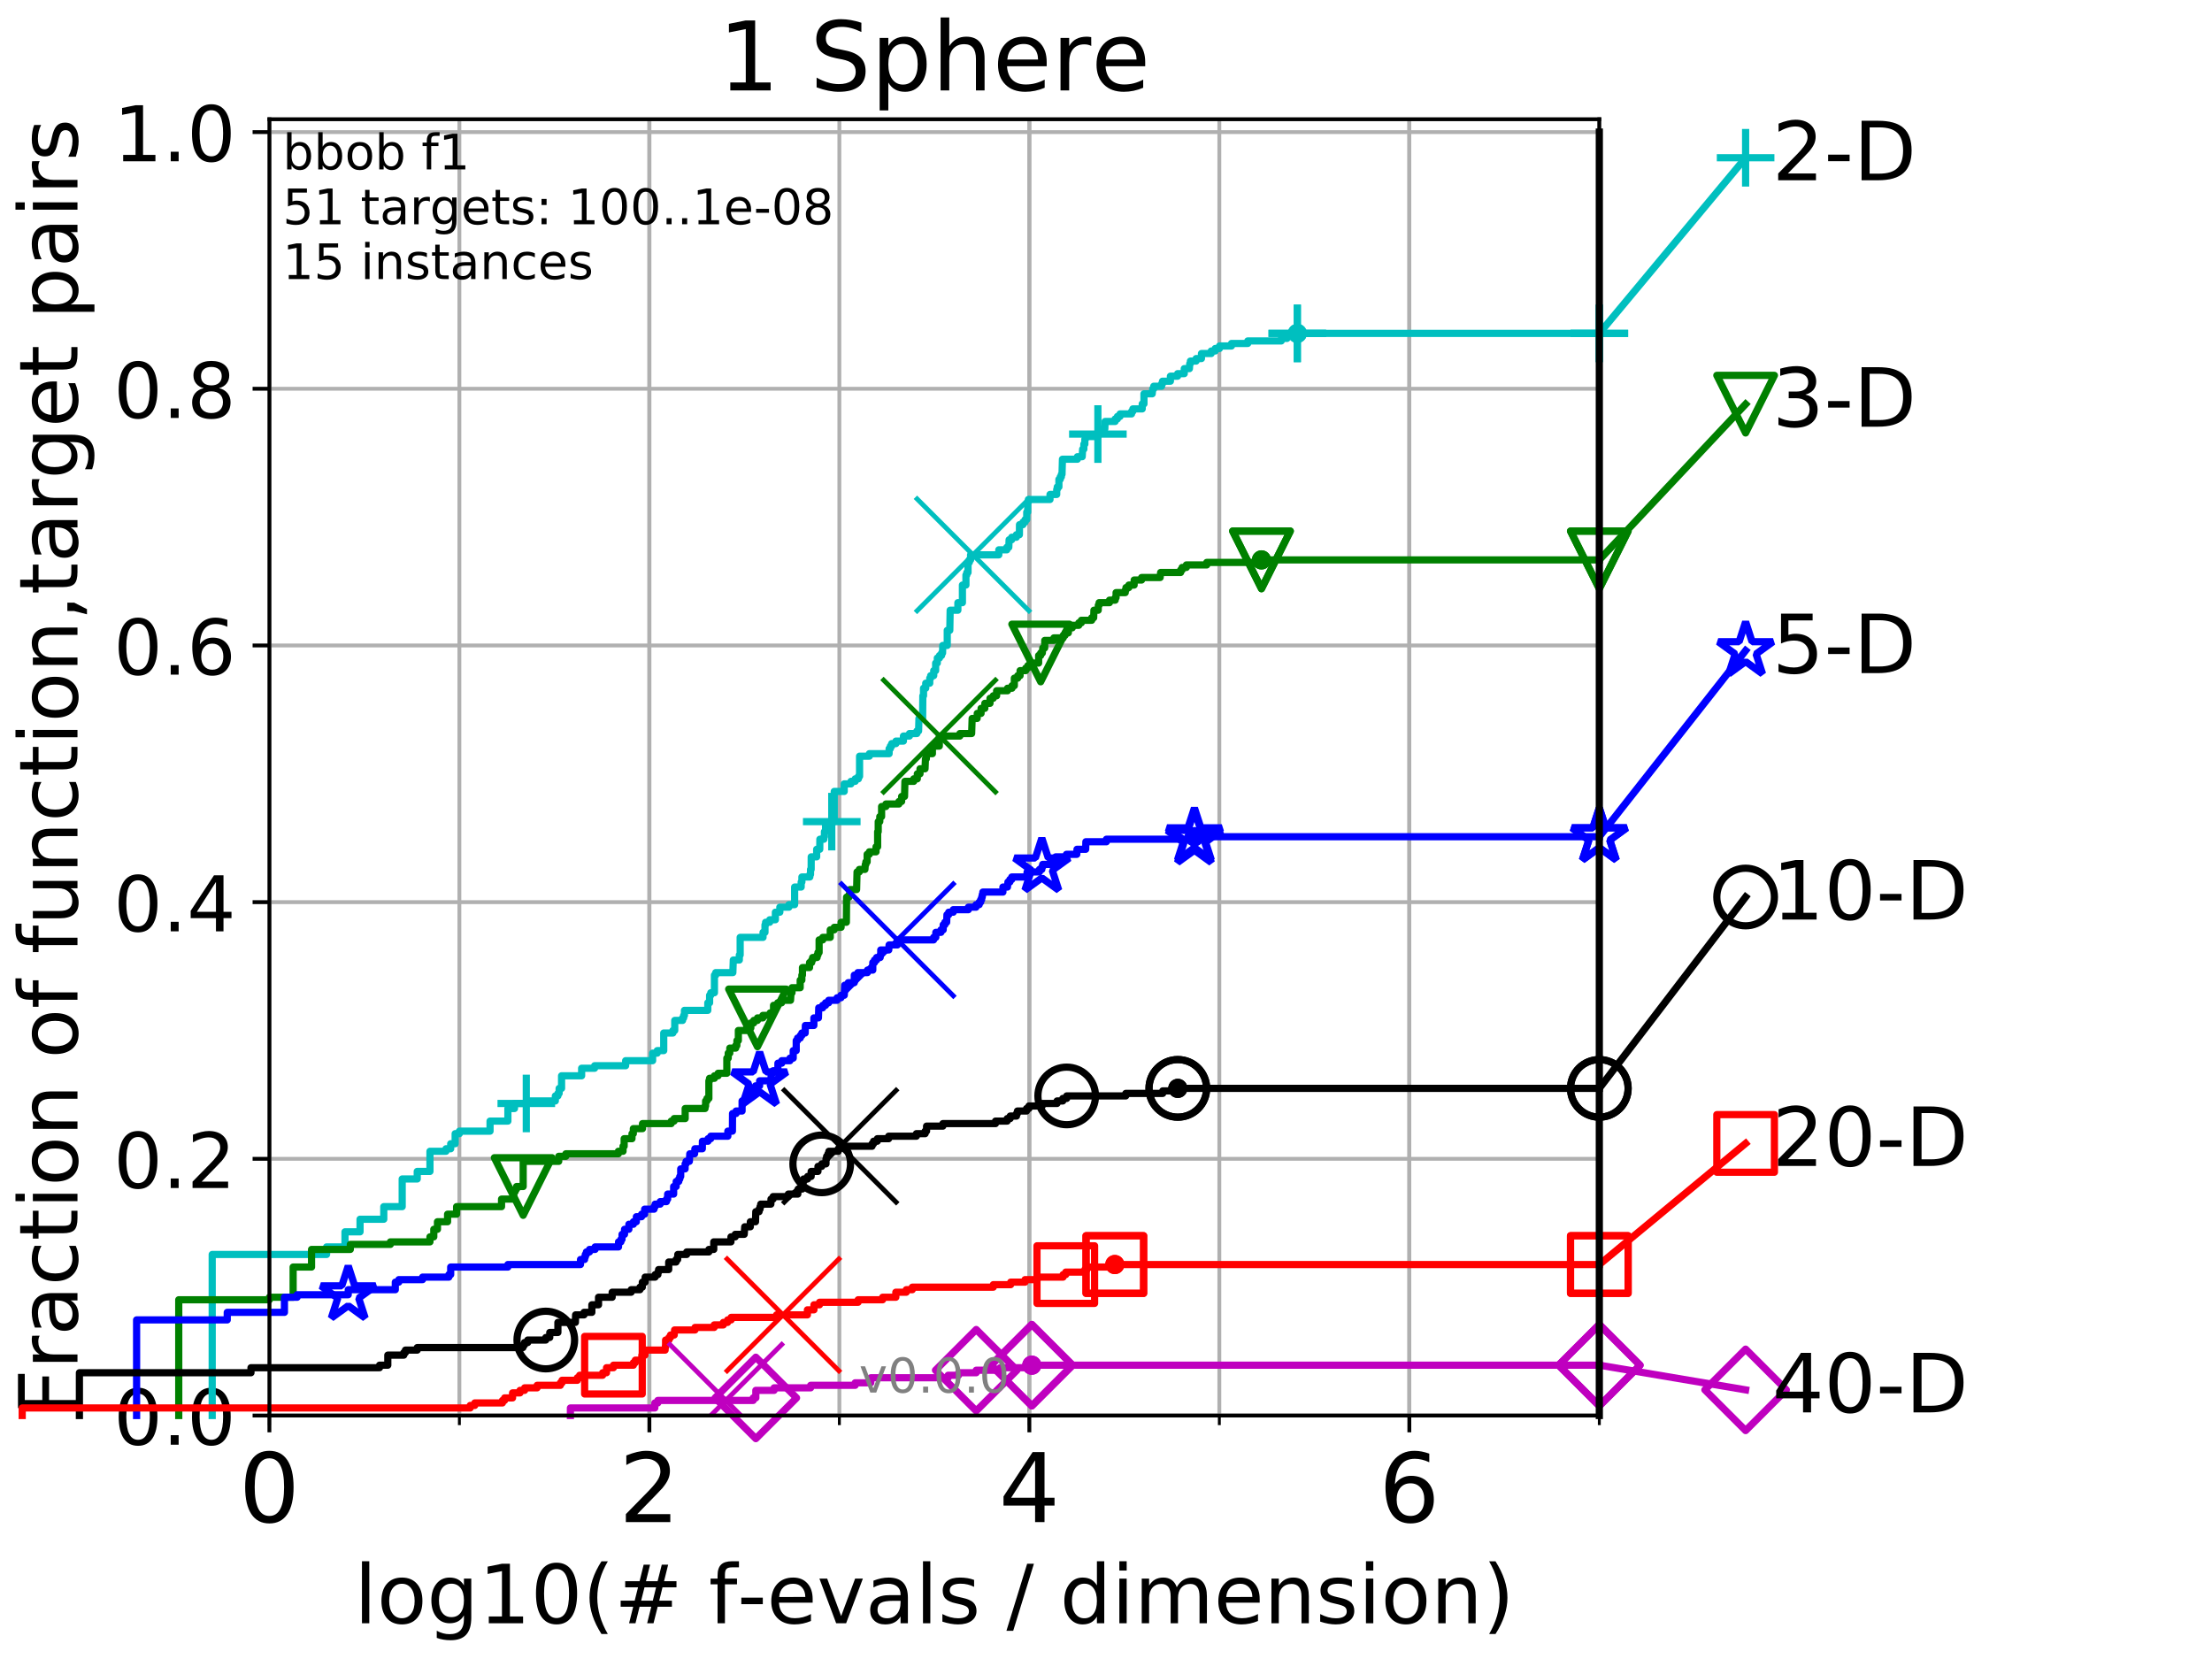 <?xml version="1.0" encoding="utf-8" standalone="no"?>
<!DOCTYPE svg PUBLIC "-//W3C//DTD SVG 1.1//EN"
  "http://www.w3.org/Graphics/SVG/1.1/DTD/svg11.dtd">
<!-- Created with matplotlib (http://matplotlib.org/) -->
<svg height="345.6pt" version="1.1" viewBox="0 0 460.8 345.6" width="460.8pt" xmlns="http://www.w3.org/2000/svg" xmlns:xlink="http://www.w3.org/1999/xlink">
 <defs>
  <style type="text/css">
*{stroke-linecap:butt;stroke-linejoin:round;}
  </style>
 </defs>
 <g id="figure_1">
  <g id="patch_1">
   <path d="M 0 345.6 
L 460.8 345.6 
L 460.8 0 
L 0 0 
z
" style="fill:#ffffff;"/>
  </g>
  <g id="axes_1">
   <g id="patch_2">
    <path d="M 56.12 294.88 
L 333.168 294.88 
L 333.168 24.84 
L 56.12 24.84 
z
" style="fill:#ffffff;"/>
   </g>
   <g id="matplotlib.axis_1">
    <g id="xtick_1">
     <g id="line2d_1">
      <path clip-path="url(#p6ad6f75c70)" d="M 56.12 294.88 
L 56.12 24.84 
" style="fill:none;stroke:#b0b0b0;stroke-linecap:square;stroke-width:0.8;"/>
     </g>
     <g id="line2d_2">
      <defs>
       <path d="M 0 0 
L 0 3.5 
" id="me4d46c5108" style="stroke:#000000;stroke-width:0.8;"/>
      </defs>
      <g>
       <use style="stroke:#000000;stroke-width:0.8;" x="56.12" xlink:href="#me4d46c5108" y="294.88"/>
      </g>
     </g>
     <g id="text_1">
      <!-- 0 -->
      <defs>
       <path d="M 31.781 66.406 
Q 24.172 66.406 20.328 58.906 
Q 16.5 51.422 16.5 36.375 
Q 16.5 21.391 20.328 13.891 
Q 24.172 6.391 31.781 6.391 
Q 39.453 6.391 43.281 13.891 
Q 47.125 21.391 47.125 36.375 
Q 47.125 51.422 43.281 58.906 
Q 39.453 66.406 31.781 66.406 
z
M 31.781 74.219 
Q 44.047 74.219 50.516 64.516 
Q 56.984 54.828 56.984 36.375 
Q 56.984 17.969 50.516 8.266 
Q 44.047 -1.422 31.781 -1.422 
Q 19.531 -1.422 13.062 8.266 
Q 6.594 17.969 6.594 36.375 
Q 6.594 54.828 13.062 64.516 
Q 19.531 74.219 31.781 74.219 
z
" id="DejaVuSans-30"/>
      </defs>
      <g transform="translate(49.758 317.077)scale(0.2 -0.2)">
       <use xlink:href="#DejaVuSans-30"/>
      </g>
     </g>
    </g>
    <g id="xtick_2">
     <g id="line2d_3">
      <path clip-path="url(#p6ad6f75c70)" d="M 135.277 294.88 
L 135.277 24.84 
" style="fill:none;stroke:#b0b0b0;stroke-linecap:square;stroke-width:0.8;"/>
     </g>
     <g id="line2d_4">
      <g>
       <use style="stroke:#000000;stroke-width:0.8;" x="135.277" xlink:href="#me4d46c5108" y="294.88"/>
      </g>
     </g>
     <g id="text_2">
      <!-- 2 -->
      <defs>
       <path d="M 19.188 8.297 
L 53.609 8.297 
L 53.609 0 
L 7.328 0 
L 7.328 8.297 
Q 12.938 14.109 22.625 23.891 
Q 32.328 33.688 34.812 36.531 
Q 39.547 41.844 41.422 45.531 
Q 43.312 49.219 43.312 52.781 
Q 43.312 58.594 39.234 62.25 
Q 35.156 65.922 28.609 65.922 
Q 23.969 65.922 18.812 64.312 
Q 13.672 62.703 7.812 59.422 
L 7.812 69.391 
Q 13.766 71.781 18.938 73 
Q 24.125 74.219 28.422 74.219 
Q 39.75 74.219 46.484 68.547 
Q 53.219 62.891 53.219 53.422 
Q 53.219 48.922 51.531 44.891 
Q 49.859 40.875 45.406 35.406 
Q 44.188 33.984 37.641 27.219 
Q 31.109 20.453 19.188 8.297 
z
" id="DejaVuSans-32"/>
      </defs>
      <g transform="translate(128.914 317.077)scale(0.2 -0.2)">
       <use xlink:href="#DejaVuSans-32"/>
      </g>
     </g>
    </g>
    <g id="xtick_3">
     <g id="line2d_5">
      <path clip-path="url(#p6ad6f75c70)" d="M 214.433 294.88 
L 214.433 24.84 
" style="fill:none;stroke:#b0b0b0;stroke-linecap:square;stroke-width:0.8;"/>
     </g>
     <g id="line2d_6">
      <g>
       <use style="stroke:#000000;stroke-width:0.8;" x="214.433" xlink:href="#me4d46c5108" y="294.88"/>
      </g>
     </g>
     <g id="text_3">
      <!-- 4 -->
      <defs>
       <path d="M 37.797 64.312 
L 12.891 25.391 
L 37.797 25.391 
z
M 35.203 72.906 
L 47.609 72.906 
L 47.609 25.391 
L 58.016 25.391 
L 58.016 17.188 
L 47.609 17.188 
L 47.609 0 
L 37.797 0 
L 37.797 17.188 
L 4.891 17.188 
L 4.891 26.703 
z
" id="DejaVuSans-34"/>
      </defs>
      <g transform="translate(208.071 317.077)scale(0.2 -0.2)">
       <use xlink:href="#DejaVuSans-34"/>
      </g>
     </g>
    </g>
    <g id="xtick_4">
     <g id="line2d_7">
      <path clip-path="url(#p6ad6f75c70)" d="M 293.59 294.88 
L 293.59 24.84 
" style="fill:none;stroke:#b0b0b0;stroke-linecap:square;stroke-width:0.8;"/>
     </g>
     <g id="line2d_8">
      <g>
       <use style="stroke:#000000;stroke-width:0.8;" x="293.59" xlink:href="#me4d46c5108" y="294.88"/>
      </g>
     </g>
     <g id="text_4">
      <!-- 6 -->
      <defs>
       <path d="M 33.016 40.375 
Q 26.375 40.375 22.484 35.828 
Q 18.609 31.297 18.609 23.391 
Q 18.609 15.531 22.484 10.953 
Q 26.375 6.391 33.016 6.391 
Q 39.656 6.391 43.531 10.953 
Q 47.406 15.531 47.406 23.391 
Q 47.406 31.297 43.531 35.828 
Q 39.656 40.375 33.016 40.375 
z
M 52.594 71.297 
L 52.594 62.312 
Q 48.875 64.062 45.094 64.984 
Q 41.312 65.922 37.594 65.922 
Q 27.828 65.922 22.672 59.328 
Q 17.531 52.734 16.797 39.406 
Q 19.672 43.656 24.016 45.922 
Q 28.375 48.188 33.594 48.188 
Q 44.578 48.188 50.953 41.516 
Q 57.328 34.859 57.328 23.391 
Q 57.328 12.156 50.688 5.359 
Q 44.047 -1.422 33.016 -1.422 
Q 20.359 -1.422 13.672 8.266 
Q 6.984 17.969 6.984 36.375 
Q 6.984 53.656 15.188 63.938 
Q 23.391 74.219 37.203 74.219 
Q 40.922 74.219 44.703 73.484 
Q 48.484 72.75 52.594 71.297 
z
" id="DejaVuSans-36"/>
      </defs>
      <g transform="translate(287.227 317.077)scale(0.2 -0.2)">
       <use xlink:href="#DejaVuSans-36"/>
      </g>
     </g>
    </g>
    <g id="xtick_5">
     <g id="line2d_9">
      <path clip-path="url(#p6ad6f75c70)" d="M 56.12 294.88 
L 56.12 24.84 
" style="fill:none;stroke:#b0b0b0;stroke-linecap:square;stroke-width:0.8;"/>
     </g>
     <g id="line2d_10">
      <defs>
       <path d="M 0 0 
L 0 2 
" id="m30b53df908" style="stroke:#000000;stroke-width:0.6;"/>
      </defs>
      <g>
       <use style="stroke:#000000;stroke-width:0.6;" x="56.12" xlink:href="#m30b53df908" y="294.88"/>
      </g>
     </g>
    </g>
    <g id="xtick_6">
     <g id="line2d_11">
      <path clip-path="url(#p6ad6f75c70)" d="M 95.698 294.88 
L 95.698 24.84 
" style="fill:none;stroke:#b0b0b0;stroke-linecap:square;stroke-width:0.8;"/>
     </g>
     <g id="line2d_12">
      <g>
       <use style="stroke:#000000;stroke-width:0.6;" x="95.698" xlink:href="#m30b53df908" y="294.88"/>
      </g>
     </g>
    </g>
    <g id="xtick_7">
     <g id="line2d_13">
      <path clip-path="url(#p6ad6f75c70)" d="M 135.277 294.88 
L 135.277 24.84 
" style="fill:none;stroke:#b0b0b0;stroke-linecap:square;stroke-width:0.8;"/>
     </g>
     <g id="line2d_14">
      <g>
       <use style="stroke:#000000;stroke-width:0.6;" x="135.277" xlink:href="#m30b53df908" y="294.88"/>
      </g>
     </g>
    </g>
    <g id="xtick_8">
     <g id="line2d_15">
      <path clip-path="url(#p6ad6f75c70)" d="M 174.855 294.88 
L 174.855 24.84 
" style="fill:none;stroke:#b0b0b0;stroke-linecap:square;stroke-width:0.8;"/>
     </g>
     <g id="line2d_16">
      <g>
       <use style="stroke:#000000;stroke-width:0.6;" x="174.855" xlink:href="#m30b53df908" y="294.88"/>
      </g>
     </g>
    </g>
    <g id="xtick_9">
     <g id="line2d_17">
      <path clip-path="url(#p6ad6f75c70)" d="M 214.433 294.88 
L 214.433 24.84 
" style="fill:none;stroke:#b0b0b0;stroke-linecap:square;stroke-width:0.8;"/>
     </g>
     <g id="line2d_18">
      <g>
       <use style="stroke:#000000;stroke-width:0.6;" x="214.433" xlink:href="#m30b53df908" y="294.88"/>
      </g>
     </g>
    </g>
    <g id="xtick_10">
     <g id="line2d_19">
      <path clip-path="url(#p6ad6f75c70)" d="M 254.011 294.88 
L 254.011 24.84 
" style="fill:none;stroke:#b0b0b0;stroke-linecap:square;stroke-width:0.8;"/>
     </g>
     <g id="line2d_20">
      <g>
       <use style="stroke:#000000;stroke-width:0.6;" x="254.011" xlink:href="#m30b53df908" y="294.88"/>
      </g>
     </g>
    </g>
    <g id="xtick_11">
     <g id="line2d_21">
      <path clip-path="url(#p6ad6f75c70)" d="M 293.59 294.88 
L 293.59 24.84 
" style="fill:none;stroke:#b0b0b0;stroke-linecap:square;stroke-width:0.8;"/>
     </g>
     <g id="line2d_22">
      <g>
       <use style="stroke:#000000;stroke-width:0.6;" x="293.59" xlink:href="#m30b53df908" y="294.88"/>
      </g>
     </g>
    </g>
    <g id="xtick_12">
     <g id="line2d_23">
      <path clip-path="url(#p6ad6f75c70)" d="M 333.168 294.88 
L 333.168 24.84 
" style="fill:none;stroke:#b0b0b0;stroke-linecap:square;stroke-width:0.8;"/>
     </g>
     <g id="line2d_24">
      <g>
       <use style="stroke:#000000;stroke-width:0.6;" x="333.168" xlink:href="#m30b53df908" y="294.88"/>
      </g>
     </g>
    </g>
    <g id="text_5">
     <!-- log10(# f-evals / dimension) -->
     <defs>
      <path d="M 9.422 75.984 
L 18.406 75.984 
L 18.406 0 
L 9.422 0 
z
" id="DejaVuSans-6c"/>
      <path d="M 30.609 48.391 
Q 23.391 48.391 19.188 42.75 
Q 14.984 37.109 14.984 27.297 
Q 14.984 17.484 19.156 11.844 
Q 23.344 6.203 30.609 6.203 
Q 37.797 6.203 41.984 11.859 
Q 46.188 17.531 46.188 27.297 
Q 46.188 37.016 41.984 42.703 
Q 37.797 48.391 30.609 48.391 
z
M 30.609 56 
Q 42.328 56 49.016 48.375 
Q 55.719 40.766 55.719 27.297 
Q 55.719 13.875 49.016 6.219 
Q 42.328 -1.422 30.609 -1.422 
Q 18.844 -1.422 12.172 6.219 
Q 5.516 13.875 5.516 27.297 
Q 5.516 40.766 12.172 48.375 
Q 18.844 56 30.609 56 
z
" id="DejaVuSans-6f"/>
      <path d="M 45.406 27.984 
Q 45.406 37.75 41.375 43.109 
Q 37.359 48.484 30.078 48.484 
Q 22.859 48.484 18.828 43.109 
Q 14.797 37.75 14.797 27.984 
Q 14.797 18.266 18.828 12.891 
Q 22.859 7.516 30.078 7.516 
Q 37.359 7.516 41.375 12.891 
Q 45.406 18.266 45.406 27.984 
z
M 54.391 6.781 
Q 54.391 -7.172 48.188 -13.984 
Q 42 -20.797 29.203 -20.797 
Q 24.469 -20.797 20.266 -20.094 
Q 16.062 -19.391 12.109 -17.922 
L 12.109 -9.188 
Q 16.062 -11.328 19.922 -12.344 
Q 23.781 -13.375 27.781 -13.375 
Q 36.625 -13.375 41.016 -8.766 
Q 45.406 -4.156 45.406 5.172 
L 45.406 9.625 
Q 42.625 4.781 38.281 2.391 
Q 33.938 0 27.875 0 
Q 17.828 0 11.672 7.656 
Q 5.516 15.328 5.516 27.984 
Q 5.516 40.672 11.672 48.328 
Q 17.828 56 27.875 56 
Q 33.938 56 38.281 53.609 
Q 42.625 51.219 45.406 46.391 
L 45.406 54.688 
L 54.391 54.688 
z
" id="DejaVuSans-67"/>
      <path d="M 12.406 8.297 
L 28.516 8.297 
L 28.516 63.922 
L 10.984 60.406 
L 10.984 69.391 
L 28.422 72.906 
L 38.281 72.906 
L 38.281 8.297 
L 54.391 8.297 
L 54.391 0 
L 12.406 0 
z
" id="DejaVuSans-31"/>
      <path d="M 31 75.875 
Q 24.469 64.656 21.281 53.656 
Q 18.109 42.672 18.109 31.391 
Q 18.109 20.125 21.312 9.062 
Q 24.516 -2 31 -13.188 
L 23.188 -13.188 
Q 15.875 -1.703 12.234 9.375 
Q 8.594 20.453 8.594 31.391 
Q 8.594 42.281 12.203 53.312 
Q 15.828 64.359 23.188 75.875 
z
" id="DejaVuSans-28"/>
      <path d="M 51.125 44 
L 36.922 44 
L 32.812 27.688 
L 47.125 27.688 
z
M 43.797 71.781 
L 38.719 51.516 
L 52.984 51.516 
L 58.109 71.781 
L 65.922 71.781 
L 60.891 51.516 
L 76.125 51.516 
L 76.125 44 
L 58.984 44 
L 54.984 27.688 
L 70.516 27.688 
L 70.516 20.219 
L 53.078 20.219 
L 48 0 
L 40.188 0 
L 45.219 20.219 
L 30.906 20.219 
L 25.875 0 
L 18.016 0 
L 23.094 20.219 
L 7.719 20.219 
L 7.719 27.688 
L 24.906 27.688 
L 29 44 
L 13.281 44 
L 13.281 51.516 
L 30.906 51.516 
L 35.891 71.781 
z
" id="DejaVuSans-23"/>
      <path id="DejaVuSans-20"/>
      <path d="M 37.109 75.984 
L 37.109 68.5 
L 28.516 68.5 
Q 23.688 68.5 21.797 66.547 
Q 19.922 64.594 19.922 59.516 
L 19.922 54.688 
L 34.719 54.688 
L 34.719 47.703 
L 19.922 47.703 
L 19.922 0 
L 10.891 0 
L 10.891 47.703 
L 2.297 47.703 
L 2.297 54.688 
L 10.891 54.688 
L 10.891 58.5 
Q 10.891 67.625 15.141 71.797 
Q 19.391 75.984 28.609 75.984 
z
" id="DejaVuSans-66"/>
      <path d="M 4.891 31.391 
L 31.203 31.391 
L 31.203 23.391 
L 4.891 23.391 
z
" id="DejaVuSans-2d"/>
      <path d="M 56.203 29.594 
L 56.203 25.203 
L 14.891 25.203 
Q 15.484 15.922 20.484 11.062 
Q 25.484 6.203 34.422 6.203 
Q 39.594 6.203 44.453 7.469 
Q 49.312 8.734 54.109 11.281 
L 54.109 2.781 
Q 49.266 0.734 44.188 -0.344 
Q 39.109 -1.422 33.891 -1.422 
Q 20.797 -1.422 13.156 6.188 
Q 5.516 13.812 5.516 26.812 
Q 5.516 40.234 12.766 48.109 
Q 20.016 56 32.328 56 
Q 43.359 56 49.781 48.891 
Q 56.203 41.797 56.203 29.594 
z
M 47.219 32.234 
Q 47.125 39.594 43.094 43.984 
Q 39.062 48.391 32.422 48.391 
Q 24.906 48.391 20.391 44.141 
Q 15.875 39.891 15.188 32.172 
z
" id="DejaVuSans-65"/>
      <path d="M 2.984 54.688 
L 12.5 54.688 
L 29.594 8.797 
L 46.688 54.688 
L 56.203 54.688 
L 35.688 0 
L 23.484 0 
z
" id="DejaVuSans-76"/>
      <path d="M 34.281 27.484 
Q 23.391 27.484 19.188 25 
Q 14.984 22.516 14.984 16.5 
Q 14.984 11.719 18.141 8.906 
Q 21.297 6.109 26.703 6.109 
Q 34.188 6.109 38.703 11.406 
Q 43.219 16.703 43.219 25.484 
L 43.219 27.484 
z
M 52.203 31.203 
L 52.203 0 
L 43.219 0 
L 43.219 8.297 
Q 40.141 3.328 35.547 0.953 
Q 30.953 -1.422 24.312 -1.422 
Q 15.922 -1.422 10.953 3.297 
Q 6 8.016 6 15.922 
Q 6 25.141 12.172 29.828 
Q 18.359 34.516 30.609 34.516 
L 43.219 34.516 
L 43.219 35.406 
Q 43.219 41.609 39.141 45 
Q 35.062 48.391 27.688 48.391 
Q 23 48.391 18.547 47.266 
Q 14.109 46.141 10.016 43.891 
L 10.016 52.203 
Q 14.938 54.109 19.578 55.047 
Q 24.219 56 28.609 56 
Q 40.484 56 46.344 49.844 
Q 52.203 43.703 52.203 31.203 
z
" id="DejaVuSans-61"/>
      <path d="M 44.281 53.078 
L 44.281 44.578 
Q 40.484 46.531 36.375 47.5 
Q 32.281 48.484 27.875 48.484 
Q 21.188 48.484 17.844 46.438 
Q 14.5 44.391 14.5 40.281 
Q 14.5 37.156 16.891 35.375 
Q 19.281 33.594 26.516 31.984 
L 29.594 31.297 
Q 39.156 29.25 43.188 25.516 
Q 47.219 21.781 47.219 15.094 
Q 47.219 7.469 41.188 3.016 
Q 35.156 -1.422 24.609 -1.422 
Q 20.219 -1.422 15.453 -0.562 
Q 10.688 0.297 5.422 2 
L 5.422 11.281 
Q 10.406 8.688 15.234 7.391 
Q 20.062 6.109 24.812 6.109 
Q 31.156 6.109 34.562 8.281 
Q 37.984 10.453 37.984 14.406 
Q 37.984 18.062 35.516 20.016 
Q 33.062 21.969 24.703 23.781 
L 21.578 24.516 
Q 13.234 26.266 9.516 29.906 
Q 5.812 33.547 5.812 39.891 
Q 5.812 47.609 11.281 51.797 
Q 16.75 56 26.812 56 
Q 31.781 56 36.172 55.266 
Q 40.578 54.547 44.281 53.078 
z
" id="DejaVuSans-73"/>
      <path d="M 25.391 72.906 
L 33.688 72.906 
L 8.297 -9.281 
L 0 -9.281 
z
" id="DejaVuSans-2f"/>
      <path d="M 45.406 46.391 
L 45.406 75.984 
L 54.391 75.984 
L 54.391 0 
L 45.406 0 
L 45.406 8.203 
Q 42.578 3.328 38.25 0.953 
Q 33.938 -1.422 27.875 -1.422 
Q 17.969 -1.422 11.734 6.484 
Q 5.516 14.406 5.516 27.297 
Q 5.516 40.188 11.734 48.094 
Q 17.969 56 27.875 56 
Q 33.938 56 38.25 53.625 
Q 42.578 51.266 45.406 46.391 
z
M 14.797 27.297 
Q 14.797 17.391 18.875 11.75 
Q 22.953 6.109 30.078 6.109 
Q 37.203 6.109 41.297 11.75 
Q 45.406 17.391 45.406 27.297 
Q 45.406 37.203 41.297 42.844 
Q 37.203 48.484 30.078 48.484 
Q 22.953 48.484 18.875 42.844 
Q 14.797 37.203 14.797 27.297 
z
" id="DejaVuSans-64"/>
      <path d="M 9.422 54.688 
L 18.406 54.688 
L 18.406 0 
L 9.422 0 
z
M 9.422 75.984 
L 18.406 75.984 
L 18.406 64.594 
L 9.422 64.594 
z
" id="DejaVuSans-69"/>
      <path d="M 52 44.188 
Q 55.375 50.25 60.062 53.125 
Q 64.75 56 71.094 56 
Q 79.641 56 84.281 50.016 
Q 88.922 44.047 88.922 33.016 
L 88.922 0 
L 79.891 0 
L 79.891 32.719 
Q 79.891 40.578 77.094 44.375 
Q 74.312 48.188 68.609 48.188 
Q 61.625 48.188 57.562 43.547 
Q 53.516 38.922 53.516 30.906 
L 53.516 0 
L 44.484 0 
L 44.484 32.719 
Q 44.484 40.625 41.703 44.406 
Q 38.922 48.188 33.109 48.188 
Q 26.219 48.188 22.156 43.531 
Q 18.109 38.875 18.109 30.906 
L 18.109 0 
L 9.078 0 
L 9.078 54.688 
L 18.109 54.688 
L 18.109 46.188 
Q 21.188 51.219 25.484 53.609 
Q 29.781 56 35.688 56 
Q 41.656 56 45.828 52.969 
Q 50 49.953 52 44.188 
z
" id="DejaVuSans-6d"/>
      <path d="M 54.891 33.016 
L 54.891 0 
L 45.906 0 
L 45.906 32.719 
Q 45.906 40.484 42.875 44.328 
Q 39.844 48.188 33.797 48.188 
Q 26.516 48.188 22.312 43.547 
Q 18.109 38.922 18.109 30.906 
L 18.109 0 
L 9.078 0 
L 9.078 54.688 
L 18.109 54.688 
L 18.109 46.188 
Q 21.344 51.125 25.703 53.562 
Q 30.078 56 35.797 56 
Q 45.219 56 50.047 50.172 
Q 54.891 44.344 54.891 33.016 
z
" id="DejaVuSans-6e"/>
      <path d="M 8.016 75.875 
L 15.828 75.875 
Q 23.141 64.359 26.781 53.312 
Q 30.422 42.281 30.422 31.391 
Q 30.422 20.453 26.781 9.375 
Q 23.141 -1.703 15.828 -13.188 
L 8.016 -13.188 
Q 14.5 -2 17.703 9.062 
Q 20.906 20.125 20.906 31.391 
Q 20.906 42.672 17.703 53.656 
Q 14.5 64.656 8.016 75.875 
z
" id="DejaVuSans-29"/>
     </defs>
     <g transform="translate(73.803 338.154)scale(0.17 -0.17)">
      <use xlink:href="#DejaVuSans-6c"/>
      <use x="27.783" xlink:href="#DejaVuSans-6f"/>
      <use x="88.965" xlink:href="#DejaVuSans-67"/>
      <use x="152.441" xlink:href="#DejaVuSans-31"/>
      <use x="216.064" xlink:href="#DejaVuSans-30"/>
      <use x="279.688" xlink:href="#DejaVuSans-28"/>
      <use x="318.701" xlink:href="#DejaVuSans-23"/>
      <use x="402.49" xlink:href="#DejaVuSans-20"/>
      <use x="434.277" xlink:href="#DejaVuSans-66"/>
      <use x="469.404" xlink:href="#DejaVuSans-2d"/>
      <use x="505.488" xlink:href="#DejaVuSans-65"/>
      <use x="567.012" xlink:href="#DejaVuSans-76"/>
      <use x="626.191" xlink:href="#DejaVuSans-61"/>
      <use x="687.471" xlink:href="#DejaVuSans-6c"/>
      <use x="715.254" xlink:href="#DejaVuSans-73"/>
      <use x="767.354" xlink:href="#DejaVuSans-20"/>
      <use x="799.141" xlink:href="#DejaVuSans-2f"/>
      <use x="832.832" xlink:href="#DejaVuSans-20"/>
      <use x="864.619" xlink:href="#DejaVuSans-64"/>
      <use x="928.096" xlink:href="#DejaVuSans-69"/>
      <use x="955.879" xlink:href="#DejaVuSans-6d"/>
      <use x="1053.291" xlink:href="#DejaVuSans-65"/>
      <use x="1114.814" xlink:href="#DejaVuSans-6e"/>
      <use x="1178.193" xlink:href="#DejaVuSans-73"/>
      <use x="1230.293" xlink:href="#DejaVuSans-69"/>
      <use x="1258.076" xlink:href="#DejaVuSans-6f"/>
      <use x="1319.258" xlink:href="#DejaVuSans-6e"/>
      <use x="1382.637" xlink:href="#DejaVuSans-29"/>
     </g>
    </g>
   </g>
   <g id="matplotlib.axis_2">
    <g id="ytick_1">
     <g id="line2d_25">
      <path clip-path="url(#p6ad6f75c70)" d="M 56.12 294.88 
L 333.168 294.88 
" style="fill:none;stroke:#b0b0b0;stroke-linecap:square;stroke-width:0.8;"/>
     </g>
     <g id="line2d_26">
      <defs>
       <path d="M 0 0 
L -3.5 0 
" id="m6369db76de" style="stroke:#000000;stroke-width:0.8;"/>
      </defs>
      <g>
       <use style="stroke:#000000;stroke-width:0.8;" x="56.12" xlink:href="#m6369db76de" y="294.88"/>
      </g>
     </g>
     <g id="text_6">
      <!-- 0.0 -->
      <defs>
       <path d="M 10.688 12.406 
L 21 12.406 
L 21 0 
L 10.688 0 
z
" id="DejaVuSans-2e"/>
      </defs>
      <g transform="translate(23.675 300.959)scale(0.16 -0.16)">
       <use xlink:href="#DejaVuSans-30"/>
       <use x="63.623" xlink:href="#DejaVuSans-2e"/>
       <use x="95.41" xlink:href="#DejaVuSans-30"/>
      </g>
     </g>
    </g>
    <g id="ytick_2">
     <g id="line2d_27">
      <path clip-path="url(#p6ad6f75c70)" d="M 56.12 241.407 
L 333.168 241.407 
" style="fill:none;stroke:#b0b0b0;stroke-linecap:square;stroke-width:0.8;"/>
     </g>
     <g id="line2d_28">
      <g>
       <use style="stroke:#000000;stroke-width:0.8;" x="56.12" xlink:href="#m6369db76de" y="241.407"/>
      </g>
     </g>
     <g id="text_7">
      <!-- 0.2 -->
      <g transform="translate(23.675 247.485)scale(0.16 -0.16)">
       <use xlink:href="#DejaVuSans-30"/>
       <use x="63.623" xlink:href="#DejaVuSans-2e"/>
       <use x="95.41" xlink:href="#DejaVuSans-32"/>
      </g>
     </g>
    </g>
    <g id="ytick_3">
     <g id="line2d_29">
      <path clip-path="url(#p6ad6f75c70)" d="M 56.12 187.933 
L 333.168 187.933 
" style="fill:none;stroke:#b0b0b0;stroke-linecap:square;stroke-width:0.8;"/>
     </g>
     <g id="line2d_30">
      <g>
       <use style="stroke:#000000;stroke-width:0.8;" x="56.12" xlink:href="#m6369db76de" y="187.933"/>
      </g>
     </g>
     <g id="text_8">
      <!-- 0.4 -->
      <g transform="translate(23.675 194.012)scale(0.16 -0.16)">
       <use xlink:href="#DejaVuSans-30"/>
       <use x="63.623" xlink:href="#DejaVuSans-2e"/>
       <use x="95.41" xlink:href="#DejaVuSans-34"/>
      </g>
     </g>
    </g>
    <g id="ytick_4">
     <g id="line2d_31">
      <path clip-path="url(#p6ad6f75c70)" d="M 56.12 134.46 
L 333.168 134.46 
" style="fill:none;stroke:#b0b0b0;stroke-linecap:square;stroke-width:0.8;"/>
     </g>
     <g id="line2d_32">
      <g>
       <use style="stroke:#000000;stroke-width:0.8;" x="56.12" xlink:href="#m6369db76de" y="134.46"/>
      </g>
     </g>
     <g id="text_9">
      <!-- 0.6 -->
      <g transform="translate(23.675 140.539)scale(0.16 -0.16)">
       <use xlink:href="#DejaVuSans-30"/>
       <use x="63.623" xlink:href="#DejaVuSans-2e"/>
       <use x="95.41" xlink:href="#DejaVuSans-36"/>
      </g>
     </g>
    </g>
    <g id="ytick_5">
     <g id="line2d_33">
      <path clip-path="url(#p6ad6f75c70)" d="M 56.12 80.987 
L 333.168 80.987 
" style="fill:none;stroke:#b0b0b0;stroke-linecap:square;stroke-width:0.8;"/>
     </g>
     <g id="line2d_34">
      <g>
       <use style="stroke:#000000;stroke-width:0.8;" x="56.12" xlink:href="#m6369db76de" y="80.987"/>
      </g>
     </g>
     <g id="text_10">
      <!-- 0.8 -->
      <defs>
       <path d="M 31.781 34.625 
Q 24.75 34.625 20.719 30.859 
Q 16.703 27.094 16.703 20.516 
Q 16.703 13.922 20.719 10.156 
Q 24.75 6.391 31.781 6.391 
Q 38.812 6.391 42.859 10.172 
Q 46.922 13.969 46.922 20.516 
Q 46.922 27.094 42.891 30.859 
Q 38.875 34.625 31.781 34.625 
z
M 21.922 38.812 
Q 15.578 40.375 12.031 44.719 
Q 8.5 49.078 8.5 55.328 
Q 8.5 64.062 14.719 69.141 
Q 20.953 74.219 31.781 74.219 
Q 42.672 74.219 48.875 69.141 
Q 55.078 64.062 55.078 55.328 
Q 55.078 49.078 51.531 44.719 
Q 48 40.375 41.703 38.812 
Q 48.828 37.156 52.797 32.312 
Q 56.781 27.484 56.781 20.516 
Q 56.781 9.906 50.312 4.234 
Q 43.844 -1.422 31.781 -1.422 
Q 19.734 -1.422 13.25 4.234 
Q 6.781 9.906 6.781 20.516 
Q 6.781 27.484 10.781 32.312 
Q 14.797 37.156 21.922 38.812 
z
M 18.312 54.391 
Q 18.312 48.734 21.844 45.562 
Q 25.391 42.391 31.781 42.391 
Q 38.141 42.391 41.719 45.562 
Q 45.312 48.734 45.312 54.391 
Q 45.312 60.062 41.719 63.234 
Q 38.141 66.406 31.781 66.406 
Q 25.391 66.406 21.844 63.234 
Q 18.312 60.062 18.312 54.391 
z
" id="DejaVuSans-38"/>
      </defs>
      <g transform="translate(23.675 87.066)scale(0.16 -0.16)">
       <use xlink:href="#DejaVuSans-30"/>
       <use x="63.623" xlink:href="#DejaVuSans-2e"/>
       <use x="95.41" xlink:href="#DejaVuSans-38"/>
      </g>
     </g>
    </g>
    <g id="ytick_6">
     <g id="line2d_35">
      <path clip-path="url(#p6ad6f75c70)" d="M 56.12 27.514 
L 333.168 27.514 
" style="fill:none;stroke:#b0b0b0;stroke-linecap:square;stroke-width:0.8;"/>
     </g>
     <g id="line2d_36">
      <g>
       <use style="stroke:#000000;stroke-width:0.8;" x="56.12" xlink:href="#m6369db76de" y="27.514"/>
      </g>
     </g>
     <g id="text_11">
      <!-- 1.0 -->
      <g transform="translate(23.675 33.592)scale(0.16 -0.16)">
       <use xlink:href="#DejaVuSans-31"/>
       <use x="63.623" xlink:href="#DejaVuSans-2e"/>
       <use x="95.41" xlink:href="#DejaVuSans-30"/>
      </g>
     </g>
    </g>
    <g id="text_12">
     <!-- Fraction of function,target pairs -->
     <defs>
      <path d="M 9.812 72.906 
L 51.703 72.906 
L 51.703 64.594 
L 19.672 64.594 
L 19.672 43.109 
L 48.578 43.109 
L 48.578 34.812 
L 19.672 34.812 
L 19.672 0 
L 9.812 0 
z
" id="DejaVuSans-46"/>
      <path d="M 41.109 46.297 
Q 39.594 47.172 37.812 47.578 
Q 36.031 48 33.891 48 
Q 26.266 48 22.188 43.047 
Q 18.109 38.094 18.109 28.812 
L 18.109 0 
L 9.078 0 
L 9.078 54.688 
L 18.109 54.688 
L 18.109 46.188 
Q 20.953 51.172 25.484 53.578 
Q 30.031 56 36.531 56 
Q 37.453 56 38.578 55.875 
Q 39.703 55.766 41.062 55.516 
z
" id="DejaVuSans-72"/>
      <path d="M 48.781 52.594 
L 48.781 44.188 
Q 44.969 46.297 41.141 47.344 
Q 37.312 48.391 33.406 48.391 
Q 24.656 48.391 19.812 42.844 
Q 14.984 37.312 14.984 27.297 
Q 14.984 17.281 19.812 11.734 
Q 24.656 6.203 33.406 6.203 
Q 37.312 6.203 41.141 7.25 
Q 44.969 8.297 48.781 10.406 
L 48.781 2.094 
Q 45.016 0.344 40.984 -0.531 
Q 36.969 -1.422 32.422 -1.422 
Q 20.062 -1.422 12.781 6.344 
Q 5.516 14.109 5.516 27.297 
Q 5.516 40.672 12.859 48.328 
Q 20.219 56 33.016 56 
Q 37.156 56 41.109 55.141 
Q 45.062 54.297 48.781 52.594 
z
" id="DejaVuSans-63"/>
      <path d="M 18.312 70.219 
L 18.312 54.688 
L 36.812 54.688 
L 36.812 47.703 
L 18.312 47.703 
L 18.312 18.016 
Q 18.312 11.328 20.141 9.422 
Q 21.969 7.516 27.594 7.516 
L 36.812 7.516 
L 36.812 0 
L 27.594 0 
Q 17.188 0 13.234 3.875 
Q 9.281 7.766 9.281 18.016 
L 9.281 47.703 
L 2.688 47.703 
L 2.688 54.688 
L 9.281 54.688 
L 9.281 70.219 
z
" id="DejaVuSans-74"/>
      <path d="M 8.5 21.578 
L 8.5 54.688 
L 17.484 54.688 
L 17.484 21.922 
Q 17.484 14.156 20.5 10.266 
Q 23.531 6.391 29.594 6.391 
Q 36.859 6.391 41.078 11.031 
Q 45.312 15.672 45.312 23.688 
L 45.312 54.688 
L 54.297 54.688 
L 54.297 0 
L 45.312 0 
L 45.312 8.406 
Q 42.047 3.422 37.719 1 
Q 33.406 -1.422 27.688 -1.422 
Q 18.266 -1.422 13.375 4.438 
Q 8.5 10.297 8.5 21.578 
z
M 31.109 56 
z
" id="DejaVuSans-75"/>
      <path d="M 11.719 12.406 
L 22.016 12.406 
L 22.016 4 
L 14.016 -11.625 
L 7.719 -11.625 
L 11.719 4 
z
" id="DejaVuSans-2c"/>
      <path d="M 18.109 8.203 
L 18.109 -20.797 
L 9.078 -20.797 
L 9.078 54.688 
L 18.109 54.688 
L 18.109 46.391 
Q 20.953 51.266 25.266 53.625 
Q 29.594 56 35.594 56 
Q 45.562 56 51.781 48.094 
Q 58.016 40.188 58.016 27.297 
Q 58.016 14.406 51.781 6.484 
Q 45.562 -1.422 35.594 -1.422 
Q 29.594 -1.422 25.266 0.953 
Q 20.953 3.328 18.109 8.203 
z
M 48.688 27.297 
Q 48.688 37.203 44.609 42.844 
Q 40.531 48.484 33.406 48.484 
Q 26.266 48.484 22.188 42.844 
Q 18.109 37.203 18.109 27.297 
Q 18.109 17.391 22.188 11.75 
Q 26.266 6.109 33.406 6.109 
Q 40.531 6.109 44.609 11.75 
Q 48.688 17.391 48.688 27.297 
z
" id="DejaVuSans-70"/>
     </defs>
     <g transform="translate(16.14 294.999)rotate(-90)scale(0.17 -0.17)">
      <use xlink:href="#DejaVuSans-46"/>
      <use x="57.41" xlink:href="#DejaVuSans-72"/>
      <use x="98.523" xlink:href="#DejaVuSans-61"/>
      <use x="159.803" xlink:href="#DejaVuSans-63"/>
      <use x="214.783" xlink:href="#DejaVuSans-74"/>
      <use x="253.992" xlink:href="#DejaVuSans-69"/>
      <use x="281.775" xlink:href="#DejaVuSans-6f"/>
      <use x="342.957" xlink:href="#DejaVuSans-6e"/>
      <use x="406.336" xlink:href="#DejaVuSans-20"/>
      <use x="438.123" xlink:href="#DejaVuSans-6f"/>
      <use x="499.305" xlink:href="#DejaVuSans-66"/>
      <use x="534.51" xlink:href="#DejaVuSans-20"/>
      <use x="566.297" xlink:href="#DejaVuSans-66"/>
      <use x="601.502" xlink:href="#DejaVuSans-75"/>
      <use x="664.881" xlink:href="#DejaVuSans-6e"/>
      <use x="728.26" xlink:href="#DejaVuSans-63"/>
      <use x="783.24" xlink:href="#DejaVuSans-74"/>
      <use x="822.449" xlink:href="#DejaVuSans-69"/>
      <use x="850.232" xlink:href="#DejaVuSans-6f"/>
      <use x="911.414" xlink:href="#DejaVuSans-6e"/>
      <use x="974.793" xlink:href="#DejaVuSans-2c"/>
      <use x="1006.58" xlink:href="#DejaVuSans-74"/>
      <use x="1045.789" xlink:href="#DejaVuSans-61"/>
      <use x="1107.068" xlink:href="#DejaVuSans-72"/>
      <use x="1148.166" xlink:href="#DejaVuSans-67"/>
      <use x="1211.643" xlink:href="#DejaVuSans-65"/>
      <use x="1273.166" xlink:href="#DejaVuSans-74"/>
      <use x="1312.375" xlink:href="#DejaVuSans-20"/>
      <use x="1344.162" xlink:href="#DejaVuSans-70"/>
      <use x="1407.639" xlink:href="#DejaVuSans-61"/>
      <use x="1468.918" xlink:href="#DejaVuSans-69"/>
      <use x="1496.701" xlink:href="#DejaVuSans-72"/>
      <use x="1537.814" xlink:href="#DejaVuSans-73"/>
     </g>
    </g>
   </g>
   <g id="line2d_37">
    <defs>
     <path d="M 0 1.5 
C 0.398 1.5 0.779 1.342 1.061 1.061 
C 1.342 0.779 1.5 0.398 1.5 0 
C 1.5 -0.398 1.342 -0.779 1.061 -1.061 
C 0.779 -1.342 0.398 -1.5 0 -1.5 
C -0.398 -1.5 -0.779 -1.342 -1.061 -1.061 
C -1.342 -0.779 -1.5 -0.398 -1.5 0 
C -1.5 0.398 -1.342 0.779 -1.061 1.061 
C -0.779 1.342 -0.398 1.5 0 1.5 
z
" id="m2d59583f7a" style="stroke:#00bfbf;"/>
    </defs>
    <g>
     <use style="fill:#00bfbf;stroke:#00bfbf;" x="270.255" xlink:href="#m2d59583f7a" y="69.453"/>
     <use style="fill:#00bfbf;stroke:#00bfbf;" x="270.255" xlink:href="#m2d59583f7a" y="69.453"/>
    </g>
   </g>
   <g id="line2d_38">
    <path d="M 44.206 294.88 
L 44.206 261.328 
L 68.034 261.328 
L 68.034 259.755 
L 71.87 259.755 
L 71.87 256.61 
L 75.004 256.61 
L 75.004 253.989 
L 79.949 253.989 
L 79.949 251.367 
L 83.784 251.367 
L 83.784 245.601 
L 86.918 245.601 
L 86.918 244.028 
L 89.568 244.028 
L 89.568 239.834 
L 92.905 239.834 
L 92.905 239.31 
L 93.887 239.31 
L 93.887 238.261 
L 94.817 238.261 
L 94.817 236.164 
L 95.698 236.164 
L 95.698 235.64 
L 102.085 235.64 
L 102.085 233.543 
L 105.802 233.543 
L 105.802 230.922 
L 107.177 230.922 
L 107.177 229.873 
L 109.637 229.873 
L 109.637 229.349 
L 115.691 229.349 
L 115.691 228.301 
L 116.22 228.301 
L 116.22 227.776 
L 116.479 227.776 
L 116.479 226.728 
L 116.984 226.728 
L 116.984 224.107 
L 121.165 224.107 
L 121.165 222.534 
L 123.87 222.534 
L 123.87 222.01 
L 130.332 222.01 
L 130.332 220.961 
L 135.951 220.961 
L 135.951 219.388 
L 136.915 219.388 
L 136.915 218.864 
L 138.267 218.864 
L 138.267 215.194 
L 140.178 215.194 
L 140.178 214.67 
L 140.562 214.67 
L 140.562 212.573 
L 142.189 212.573 
L 142.189 212.049 
L 142.417 212.049 
L 142.417 211.525 
L 142.586 211.525 
L 142.586 210.476 
L 147.447 210.476 
L 147.447 208.903 
L 147.824 208.903 
L 147.824 207.331 
L 148.07 207.331 
L 148.07 206.806 
L 148.829 206.806 
L 148.829 203.137 
L 149.1 203.137 
L 149.1 202.612 
L 152.665 202.612 
L 152.758 199.991 
L 154.016 199.991 
L 154.016 198.943 
L 154.189 198.943 
L 154.189 195.273 
L 158.954 195.273 
L 158.954 194.224 
L 159.361 194.224 
L 159.361 192.652 
L 159.488 192.652 
L 159.488 192.127 
L 160.348 192.127 
L 160.348 191.603 
L 161.526 191.603 
L 161.526 190.03 
L 162.452 190.03 
L 162.452 188.982 
L 164.343 188.982 
L 164.343 188.458 
L 165.536 188.458 
L 165.536 184.788 
L 166.899 184.788 
L 166.899 183.739 
L 167.049 183.739 
L 167.049 182.691 
L 168.7 182.691 
L 168.7 182.167 
L 168.846 182.167 
L 168.846 181.118 
L 168.98 181.118 
L 168.992 178.497 
L 170.126 178.497 
L 170.126 176.924 
L 170.77 176.924 
L 170.792 174.827 
L 171.631 174.827 
L 171.631 174.303 
L 171.745 174.303 
L 171.745 173.255 
L 171.98 173.255 
L 171.98 171.682 
L 173.272 171.682 
L 173.272 171.158 
L 173.791 171.158 
L 173.791 164.867 
L 175.865 164.867 
L 175.865 163.294 
L 177.272 163.294 
L 177.272 162.77 
L 178.153 162.77 
L 178.153 162.245 
L 178.827 162.245 
L 178.827 161.721 
L 179.064 161.721 
L 179.064 157.527 
L 181.105 157.527 
L 181.105 157.003 
L 185.219 157.003 
L 185.219 155.954 
L 185.48 155.954 
L 185.48 155.43 
L 185.756 155.43 
L 185.756 154.906 
L 186.644 154.906 
L 186.644 154.382 
L 188.199 154.382 
L 188.199 153.333 
L 189.457 153.333 
L 189.457 152.809 
L 191.002 152.809 
L 191.002 152.285 
L 191.361 152.285 
L 191.433 149.663 
L 192.199 149.663 
L 192.243 144.945 
L 192.389 144.945 
L 192.389 143.372 
L 192.845 143.372 
L 192.845 142.324 
L 193.681 142.324 
L 193.681 141.275 
L 193.873 141.275 
L 193.873 140.751 
L 194.514 140.751 
L 194.514 139.703 
L 194.912 139.703 
L 194.912 138.13 
L 195.257 138.13 
L 195.257 137.081 
L 195.715 137.081 
L 195.715 136.557 
L 196.151 136.557 
L 196.151 136.033 
L 196.356 136.033 
L 196.388 134.46 
L 197.327 134.46 
L 197.327 131.315 
L 197.86 131.315 
L 197.935 127.121 
L 199.544 127.121 
L 199.544 125.548 
L 200.489 125.548 
L 200.489 121.878 
L 201.223 121.878 
L 201.223 119.781 
L 201.402 119.781 
L 201.402 119.257 
L 201.657 119.257 
L 201.657 117.16 
L 201.93 117.16 
L 201.93 116.636 
L 202.189 116.636 
L 202.189 115.587 
L 208.07 115.587 
L 208.07 114.539 
L 209.736 114.539 
L 209.736 114.015 
L 210.149 114.015 
L 210.215 112.442 
L 210.756 112.442 
L 210.756 111.918 
L 211.728 111.918 
L 211.728 111.393 
L 212.359 111.393 
L 212.38 109.296 
L 213.104 109.296 
L 213.104 108.772 
L 213.54 108.772 
L 213.54 108.248 
L 213.887 108.248 
L 213.887 106.675 
L 214.096 106.675 
L 214.096 104.578 
L 214.229 104.578 
L 214.229 104.054 
L 218.736 104.054 
L 218.736 103.005 
L 220.131 103.005 
L 220.131 101.957 
L 220.247 101.957 
L 220.247 101.433 
L 220.589 101.433 
L 220.589 99.86 
L 220.872 99.86 
L 220.872 99.336 
L 221.1 99.336 
L 221.1 98.811 
L 221.237 98.811 
L 221.325 95.666 
L 224.436 95.666 
L 224.436 95.142 
L 225.443 95.142 
L 225.533 93.569 
L 225.786 93.569 
L 225.786 92.52 
L 225.995 92.52 
L 225.995 91.472 
L 226.122 91.472 
L 226.122 90.948 
L 228.709 90.948 
L 228.709 90.423 
L 228.917 90.423 
L 228.917 89.375 
L 230.154 89.375 
L 230.206 87.802 
L 232.299 87.802 
L 232.299 87.278 
L 232.779 87.278 
L 232.779 86.754 
L 233.321 86.754 
L 233.321 86.229 
L 235.723 86.229 
L 235.723 85.705 
L 235.995 85.705 
L 235.995 85.181 
L 237.948 85.181 
L 237.948 84.132 
L 238.308 84.132 
L 238.308 82.035 
L 240.027 82.035 
L 240.136 80.987 
L 240.347 80.987 
L 240.347 80.463 
L 241.98 80.463 
L 241.98 79.938 
L 242.169 79.938 
L 242.169 79.414 
L 243.817 79.414 
L 243.817 78.366 
L 245.32 78.366 
L 245.32 77.841 
L 246.702 77.841 
L 246.702 76.793 
L 247.777 76.793 
L 247.847 75.744 
L 247.982 75.744 
L 247.982 75.22 
L 249.172 75.22 
L 249.172 74.696 
L 250.286 74.696 
L 250.286 73.647 
L 252.317 73.647 
L 252.317 73.123 
L 253.15 73.123 
L 253.15 72.599 
L 254.04 72.599 
L 254.04 72.075 
L 256.543 72.075 
L 256.543 71.55 
L 259.932 71.55 
L 259.932 71.026 
L 266.913 71.026 
L 266.913 70.502 
L 268.101 70.502 
L 268.101 69.978 
L 270.255 69.978 
L 270.255 69.453 
L 333.168 69.453 
L 333.168 69.453 
" style="fill:none;stroke:#00bfbf;stroke-linecap:square;stroke-width:1.5;"/>
   </g>
   <g id="line2d_39">
    <defs>
     <path d="M -6 0 
L 6 0 
M 0 6 
L 0 -6 
" id="m4953253525" style="stroke:#00bfbf;stroke-width:1.5;"/>
    </defs>
    <g>
     <use style="fill-opacity:0;stroke:#00bfbf;stroke-width:1.5;" x="109.637" xlink:href="#m4953253525" y="229.873"/>
     <use style="fill-opacity:0;stroke:#00bfbf;stroke-width:1.5;" x="173.272" xlink:href="#m4953253525" y="171.158"/>
     <use style="fill-opacity:0;stroke:#00bfbf;stroke-width:1.5;" x="228.709" xlink:href="#m4953253525" y="90.423"/>
     <use style="fill-opacity:0;stroke:#00bfbf;stroke-width:1.5;" x="270.255" xlink:href="#m4953253525" y="69.453"/>
     <use style="fill-opacity:0;stroke:#00bfbf;stroke-width:1.5;" x="270.255" xlink:href="#m4953253525" y="69.453"/>
     <use style="fill-opacity:0;stroke:#00bfbf;stroke-width:1.5;" x="333.168" xlink:href="#m4953253525" y="69.453"/>
    </g>
   </g>
   <g id="line2d_40">
    <path style="fill:none;stroke:#00bfbf;stroke-linecap:square;stroke-width:1.5;"/>
    <g/>
   </g>
   <g id="line2d_41">
    <path clip-path="url(#p6ad6f75c70)" d="M 202.692 115.587 
" style="fill:none;stroke:#00bfbf;stroke-linecap:square;stroke-width:1.5;"/>
    <defs>
     <path d="M -12 12 
L 12 -12 
M -12 -12 
L 12 12 
" id="mebd734b420" style="stroke:#00bfbf;"/>
    </defs>
    <g clip-path="url(#p6ad6f75c70)">
     <use style="fill:#00bfbf;stroke:#00bfbf;" x="202.692" xlink:href="#mebd734b420" y="115.587"/>
    </g>
   </g>
   <g id="line2d_42">
    <defs>
     <path d="M 0 1.5 
C 0.398 1.5 0.779 1.342 1.061 1.061 
C 1.342 0.779 1.5 0.398 1.5 0 
C 1.5 -0.398 1.342 -0.779 1.061 -1.061 
C 0.779 -1.342 0.398 -1.5 0 -1.5 
C -0.398 -1.5 -0.779 -1.342 -1.061 -1.061 
C -1.342 -0.779 -1.5 -0.398 -1.5 0 
C -1.5 0.398 -1.342 0.779 -1.061 1.061 
C -0.779 1.342 -0.398 1.5 0 1.5 
z
" id="m790c2e11ec" style="stroke:#008000;"/>
    </defs>
    <g>
     <use style="fill:#008000;stroke:#008000;" x="262.79" xlink:href="#m790c2e11ec" y="116.636"/>
     <use style="fill:#008000;stroke:#008000;" x="262.79" xlink:href="#m790c2e11ec" y="116.636"/>
    </g>
   </g>
   <g id="line2d_43">
    <path d="M 37.236 294.88 
L 37.236 270.765 
L 56.12 270.765 
L 56.12 270.24 
L 61.065 270.24 
L 61.065 263.949 
L 64.9 263.949 
L 64.9 260.28 
L 72.979 260.28 
L 72.979 259.231 
L 81.324 259.231 
L 81.324 258.707 
L 89.568 258.707 
L 89.568 257.658 
L 90.367 257.658 
L 90.367 256.086 
L 91.131 256.086 
L 91.131 254.513 
L 93.239 254.513 
L 93.239 252.94 
L 95.116 252.94 
L 95.116 251.367 
L 104.479 251.367 
L 104.479 249.795 
L 107.03 249.795 
L 107.03 248.222 
L 107.324 248.222 
L 107.324 247.698 
L 107.613 247.698 
L 107.613 247.173 
L 108.988 247.173 
L 108.988 241.931 
L 116.393 241.931 
L 116.393 240.882 
L 117.874 240.882 
L 117.874 240.358 
L 128.815 240.358 
L 128.815 239.834 
L 129.788 239.834 
L 129.788 238.785 
L 130.023 238.785 
L 130.023 237.213 
L 131.655 237.213 
L 131.655 236.164 
L 131.935 236.164 
L 131.935 235.116 
L 133.843 235.116 
L 133.843 234.067 
L 139.83 234.067 
L 139.83 233.543 
L 140.435 233.543 
L 140.435 233.019 
L 142.735 233.019 
L 142.735 230.922 
L 146.873 230.922 
L 146.873 230.398 
L 146.989 230.398 
L 146.989 229.349 
L 147.277 229.349 
L 147.277 228.825 
L 147.671 228.825 
L 147.671 225.155 
L 147.81 225.155 
L 147.81 224.631 
L 148.829 224.631 
L 148.829 224.107 
L 149.593 224.107 
L 149.593 223.582 
L 151.412 223.582 
L 151.412 220.437 
L 151.701 220.437 
L 151.701 219.388 
L 152.028 219.388 
L 152.028 218.34 
L 153.258 218.34 
L 153.258 217.816 
L 153.498 217.816 
L 153.518 216.767 
L 153.813 216.767 
L 153.813 214.67 
L 155.501 214.67 
L 155.501 214.146 
L 156.412 214.146 
L 156.412 213.097 
L 157.021 213.097 
L 157.021 212.573 
L 157.796 212.573 
L 157.796 212.049 
L 158.918 212.049 
L 158.918 211.525 
L 160.441 211.525 
L 160.441 211 
L 161.142 211 
L 161.142 209.428 
L 162.011 209.428 
L 162.011 208.903 
L 162.826 208.903 
L 162.826 208.379 
L 164.683 208.379 
L 164.786 206.806 
L 164.991 206.806 
L 164.991 205.758 
L 166.693 205.758 
L 166.693 204.185 
L 167.04 204.185 
L 167.04 203.137 
L 167.166 203.137 
L 167.166 201.564 
L 168.642 201.564 
L 168.642 200.515 
L 169.089 200.515 
L 169.089 199.991 
L 169.288 199.991 
L 169.288 199.467 
L 170.213 199.467 
L 170.213 198.943 
L 170.392 198.943 
L 170.392 198.418 
L 170.635 198.418 
L 170.635 195.797 
L 171.395 195.797 
L 171.395 195.273 
L 172.954 195.273 
L 172.954 193.7 
L 173.791 193.7 
L 173.791 193.176 
L 175.218 193.176 
L 175.218 192.127 
L 176.315 192.127 
L 176.362 186.885 
L 176.884 186.885 
L 176.884 186.361 
L 177.052 186.361 
L 177.052 185.312 
L 178.446 185.312 
L 178.538 181.642 
L 179.008 181.642 
L 179.008 181.118 
L 180.182 181.118 
L 180.258 180.07 
L 180.379 180.07 
L 180.379 179.546 
L 180.642 179.546 
L 180.642 177.973 
L 181.099 177.973 
L 181.099 177.449 
L 182.495 177.449 
L 182.495 176.4 
L 182.829 176.4 
L 182.829 173.255 
L 182.948 173.255 
L 182.951 171.158 
L 183.274 171.158 
L 183.274 170.109 
L 183.652 170.109 
L 183.652 168.012 
L 184.552 168.012 
L 184.552 167.488 
L 187.258 167.488 
L 187.258 166.964 
L 187.825 166.964 
L 187.825 165.915 
L 188.431 165.915 
L 188.511 162.77 
L 190.351 162.77 
L 190.351 162.245 
L 191.095 162.245 
L 191.095 161.197 
L 191.656 161.197 
L 191.656 160.148 
L 192.701 160.148 
L 192.79 158.051 
L 192.981 158.051 
L 192.981 157.003 
L 194.237 157.003 
L 194.237 155.43 
L 195.675 155.43 
L 195.705 153.333 
L 199.954 153.333 
L 199.954 152.809 
L 202.411 152.809 
L 202.515 149.663 
L 203.557 149.663 
L 203.577 148.615 
L 204.375 148.615 
L 204.375 147.566 
L 205.16 147.566 
L 205.16 146.518 
L 206.233 146.518 
L 206.233 145.469 
L 206.91 145.469 
L 206.91 144.945 
L 207.613 144.945 
L 207.613 143.897 
L 209.883 143.897 
L 209.883 143.372 
L 210.818 143.372 
L 210.818 142.848 
L 211.304 142.848 
L 211.304 141.275 
L 212.008 141.275 
L 212.008 140.751 
L 212.501 140.751 
L 212.501 139.703 
L 213.678 139.703 
L 213.678 139.178 
L 214.125 139.178 
L 214.125 138.654 
L 214.59 138.654 
L 214.59 138.13 
L 216.365 138.13 
L 216.365 136.557 
L 216.791 136.557 
L 216.791 136.033 
L 217.136 136.033 
L 217.233 134.984 
L 217.632 134.984 
L 217.64 133.412 
L 219.539 133.412 
L 219.539 132.887 
L 221.482 132.887 
L 221.482 132.363 
L 221.869 132.363 
L 221.869 131.839 
L 222.555 131.839 
L 222.646 130.79 
L 223.377 130.79 
L 223.377 130.266 
L 224.73 130.266 
L 224.73 129.742 
L 225.265 129.742 
L 225.265 129.218 
L 227.422 129.218 
L 227.422 128.693 
L 227.832 128.693 
L 227.884 127.121 
L 228.778 127.121 
L 228.804 126.072 
L 228.965 126.072 
L 228.965 125.548 
L 231.125 125.548 
L 231.125 125.024 
L 232.317 125.024 
L 232.317 124.499 
L 232.498 124.499 
L 232.498 123.451 
L 234.411 123.451 
L 234.411 122.927 
L 234.558 122.927 
L 234.558 122.403 
L 235.158 122.403 
L 235.158 121.878 
L 236.266 121.878 
L 236.266 120.83 
L 237.818 120.83 
L 237.818 120.306 
L 241.682 120.306 
L 241.779 119.257 
L 245.947 119.257 
L 245.947 118.733 
L 246.258 118.733 
L 246.258 118.209 
L 247.143 118.209 
L 247.143 117.684 
L 251.388 117.684 
L 251.388 117.16 
L 262.79 117.16 
L 262.79 116.636 
L 333.168 116.636 
L 333.168 116.636 
" style="fill:none;stroke:#008000;stroke-linecap:square;stroke-width:1.5;"/>
   </g>
   <g id="line2d_44">
    <defs>
     <path d="M -0 6 
L 6 -6 
L -6 -6 
z
" id="md4bc4609ca" style="stroke:#008000;stroke-linejoin:miter;stroke-width:1.5;"/>
    </defs>
    <g>
     <use style="fill-opacity:0;stroke:#008000;stroke-linejoin:miter;stroke-width:1.5;" x="108.988" xlink:href="#md4bc4609ca" y="247.173"/>
     <use style="fill-opacity:0;stroke:#008000;stroke-linejoin:miter;stroke-width:1.5;" x="157.796" xlink:href="#md4bc4609ca" y="212.049"/>
     <use style="fill-opacity:0;stroke:#008000;stroke-linejoin:miter;stroke-width:1.5;" x="216.791" xlink:href="#md4bc4609ca" y="136.033"/>
     <use style="fill-opacity:0;stroke:#008000;stroke-linejoin:miter;stroke-width:1.5;" x="262.79" xlink:href="#md4bc4609ca" y="116.636"/>
     <use style="fill-opacity:0;stroke:#008000;stroke-linejoin:miter;stroke-width:1.5;" x="262.79" xlink:href="#md4bc4609ca" y="116.636"/>
     <use style="fill-opacity:0;stroke:#008000;stroke-linejoin:miter;stroke-width:1.5;" x="333.168" xlink:href="#md4bc4609ca" y="116.636"/>
    </g>
   </g>
   <g id="line2d_45">
    <path style="fill:none;stroke:#008000;stroke-linecap:square;stroke-width:1.5;"/>
    <g/>
   </g>
   <g id="line2d_46">
    <path clip-path="url(#p6ad6f75c70)" d="M 195.722 153.333 
" style="fill:none;stroke:#008000;stroke-linecap:square;stroke-width:1.5;"/>
    <defs>
     <path d="M -12 12 
L 12 -12 
M -12 -12 
L 12 12 
" id="m2a0730b78d" style="stroke:#008000;"/>
    </defs>
    <g clip-path="url(#p6ad6f75c70)">
     <use style="fill:#008000;stroke:#008000;" x="195.722" xlink:href="#m2a0730b78d" y="153.333"/>
    </g>
   </g>
   <g id="line2d_47">
    <defs>
     <path d="M 0 1.5 
C 0.398 1.5 0.779 1.342 1.061 1.061 
C 1.342 0.779 1.5 0.398 1.5 0 
C 1.5 -0.398 1.342 -0.779 1.061 -1.061 
C 0.779 -1.342 0.398 -1.5 0 -1.5 
C -0.398 -1.5 -0.779 -1.342 -1.061 -1.061 
C -1.342 -0.779 -1.5 -0.398 -1.5 0 
C -1.5 0.398 -1.342 0.779 -1.061 1.061 
C -0.779 1.342 -0.398 1.5 0 1.5 
z
" id="me781df46da" style="stroke:#0000ff;"/>
    </defs>
    <g>
     <use style="fill:#0000ff;stroke:#0000ff;" x="248.819" xlink:href="#me781df46da" y="174.303"/>
     <use style="fill:#0000ff;stroke:#0000ff;" x="248.819" xlink:href="#me781df46da" y="174.303"/>
    </g>
   </g>
   <g id="line2d_48">
    <path d="M 28.456 294.88 
L 28.456 274.959 
L 47.34 274.959 
L 47.34 273.386 
L 59.254 273.386 
L 59.254 270.24 
L 61.903 270.24 
L 61.903 269.716 
L 72.544 269.716 
L 72.544 268.668 
L 82.351 268.668 
L 82.351 267.095 
L 83.082 267.095 
L 83.082 266.571 
L 88.027 266.571 
L 88.027 266.046 
L 93.501 266.046 
L 93.501 265.522 
L 93.887 265.522 
L 93.887 263.949 
L 105.802 263.949 
L 105.802 263.425 
L 120.929 263.425 
L 120.929 262.377 
L 121.779 262.377 
L 121.779 261.852 
L 121.929 261.852 
L 121.929 261.328 
L 122.152 261.328 
L 122.152 260.804 
L 122.803 260.804 
L 122.803 260.28 
L 123.97 260.28 
L 123.97 259.755 
L 128.849 259.755 
L 128.849 258.707 
L 129.341 258.707 
L 129.341 258.183 
L 129.582 258.183 
L 129.582 257.134 
L 130.101 257.134 
L 130.101 256.086 
L 131.006 256.086 
L 131.006 255.037 
L 131.949 255.037 
L 131.949 254.513 
L 132.564 254.513 
L 132.564 253.464 
L 133.655 253.464 
L 133.655 252.94 
L 134.286 252.94 
L 134.286 251.892 
L 136.246 251.892 
L 136.246 251.367 
L 136.472 251.367 
L 136.472 250.843 
L 137.529 250.843 
L 137.529 250.319 
L 138.835 250.319 
L 138.835 249.795 
L 139.085 249.795 
L 139.085 248.746 
L 140.333 248.746 
L 140.333 247.173 
L 140.862 247.173 
L 140.862 246.125 
L 141.4 246.125 
L 141.4 245.601 
L 141.616 245.601 
L 141.616 245.076 
L 141.805 245.076 
L 141.805 243.504 
L 142.721 243.504 
L 142.721 242.455 
L 142.92 242.455 
L 142.92 241.931 
L 143.611 241.931 
L 143.696 240.358 
L 144.698 240.358 
L 144.758 239.31 
L 146.309 239.31 
L 146.327 237.737 
L 147.497 237.737 
L 147.497 237.213 
L 148.062 237.213 
L 148.062 236.689 
L 151.621 236.689 
L 151.621 235.64 
L 152.577 235.64 
L 152.602 231.97 
L 153.339 231.97 
L 153.339 231.446 
L 154.59 231.446 
L 154.59 229.349 
L 155.27 229.349 
L 155.27 228.825 
L 155.788 228.825 
L 155.788 228.301 
L 156.453 228.301 
L 156.453 226.728 
L 157.389 226.728 
L 157.389 226.204 
L 158.241 226.204 
L 158.241 225.155 
L 160.634 225.155 
L 160.634 223.582 
L 161.045 223.582 
L 161.045 223.058 
L 162.052 223.058 
L 162.052 221.485 
L 162.858 221.485 
L 162.858 220.961 
L 164.56 220.961 
L 164.56 220.437 
L 165.241 220.437 
L 165.241 218.864 
L 165.867 218.864 
L 165.867 216.767 
L 166.149 216.767 
L 166.149 216.243 
L 166.71 216.243 
L 166.71 215.719 
L 167.038 215.719 
L 167.038 215.194 
L 167.739 215.194 
L 167.77 213.622 
L 169.544 213.622 
L 169.544 212.049 
L 170.496 212.049 
L 170.558 209.952 
L 171.385 209.952 
L 171.385 209.428 
L 171.976 209.428 
L 171.976 208.903 
L 172.63 208.903 
L 172.63 208.379 
L 174.377 208.379 
L 174.377 207.855 
L 175.192 207.855 
L 175.192 207.331 
L 175.876 207.331 
L 175.97 205.234 
L 176.701 205.234 
L 176.701 204.709 
L 177.963 204.709 
L 177.963 203.137 
L 178.707 203.137 
L 178.707 202.612 
L 180.705 202.612 
L 180.705 202.088 
L 181.817 202.088 
L 181.817 200.515 
L 182.176 200.515 
L 182.176 199.991 
L 182.613 199.991 
L 182.613 199.467 
L 183.358 199.467 
L 183.358 198.943 
L 183.473 198.943 
L 183.473 197.894 
L 185.148 197.894 
L 185.212 196.846 
L 186.94 196.846 
L 186.94 195.797 
L 194.487 195.797 
L 194.487 195.273 
L 194.946 195.273 
L 194.946 194.224 
L 196.019 194.224 
L 196.019 193.7 
L 196.484 193.7 
L 196.484 192.652 
L 196.827 192.652 
L 196.827 192.127 
L 197.209 192.127 
L 197.263 190.555 
L 197.632 190.555 
L 197.632 190.03 
L 198.578 190.03 
L 198.578 189.506 
L 201.726 189.506 
L 201.726 188.982 
L 203.32 188.982 
L 203.32 188.458 
L 203.987 188.458 
L 203.987 187.933 
L 204.295 187.933 
L 204.295 187.409 
L 204.5 187.409 
L 204.5 186.885 
L 204.622 186.885 
L 204.622 186.361 
L 204.745 186.361 
L 204.745 185.836 
L 208.926 185.836 
L 208.926 184.788 
L 209.876 184.788 
L 209.967 183.739 
L 210.375 183.739 
L 210.375 183.215 
L 210.77 183.215 
L 210.77 182.691 
L 213.894 182.691 
L 213.966 181.642 
L 216.533 181.642 
L 216.533 181.118 
L 217.032 181.118 
L 217.032 180.594 
L 217.208 180.594 
L 217.208 180.07 
L 219.884 180.07 
L 219.935 178.497 
L 222.156 178.497 
L 222.156 177.973 
L 224.317 177.973 
L 224.357 176.924 
L 226.168 176.924 
L 226.203 175.352 
L 230.483 175.352 
L 230.483 174.827 
L 248.819 174.827 
L 248.819 174.303 
L 333.168 174.303 
L 333.168 174.303 
" style="fill:none;stroke:#0000ff;stroke-linecap:square;stroke-width:1.5;"/>
   </g>
   <g id="line2d_49">
    <defs>
     <path d="M 0 -6 
L -1.347 -1.854 
L -5.706 -1.854 
L -2.18 0.708 
L -3.527 4.854 
L -0 2.292 
L 3.527 4.854 
L 2.18 0.708 
L 5.706 -1.854 
L 1.347 -1.854 
z
" id="mfc585b6e90" style="stroke:#0000ff;stroke-linejoin:bevel;stroke-width:1.5;"/>
    </defs>
    <g>
     <use style="fill-opacity:0;stroke:#0000ff;stroke-linejoin:bevel;stroke-width:1.5;" x="72.544" xlink:href="#mfc585b6e90" y="269.716"/>
     <use style="fill-opacity:0;stroke:#0000ff;stroke-linejoin:bevel;stroke-width:1.5;" x="158.241" xlink:href="#mfc585b6e90" y="225.155"/>
     <use style="fill-opacity:0;stroke:#0000ff;stroke-linejoin:bevel;stroke-width:1.5;" x="217.032" xlink:href="#mfc585b6e90" y="180.594"/>
     <use style="fill-opacity:0;stroke:#0000ff;stroke-linejoin:bevel;stroke-width:1.5;" x="248.819" xlink:href="#mfc585b6e90" y="174.827"/>
     <use style="fill-opacity:0;stroke:#0000ff;stroke-linejoin:bevel;stroke-width:1.5;" x="248.819" xlink:href="#mfc585b6e90" y="174.303"/>
     <use style="fill-opacity:0;stroke:#0000ff;stroke-linejoin:bevel;stroke-width:1.5;" x="333.168" xlink:href="#mfc585b6e90" y="174.303"/>
    </g>
   </g>
   <g id="line2d_50">
    <path style="fill:none;stroke:#0000ff;stroke-linecap:square;stroke-width:1.5;"/>
    <g/>
   </g>
   <g id="line2d_51">
    <path clip-path="url(#p6ad6f75c70)" d="M 186.942 195.797 
" style="fill:none;stroke:#0000ff;stroke-linecap:square;stroke-width:1.5;"/>
    <defs>
     <path d="M -12 12 
L 12 -12 
M -12 -12 
L 12 12 
" id="m3dbe5a1ea1" style="stroke:#0000ff;"/>
    </defs>
    <g clip-path="url(#p6ad6f75c70)">
     <use style="fill:#0000ff;stroke:#0000ff;" x="186.942" xlink:href="#m3dbe5a1ea1" y="195.797"/>
    </g>
   </g>
   <g id="line2d_52">
    <defs>
     <path d="M 0 1.5 
C 0.398 1.5 0.779 1.342 1.061 1.061 
C 1.342 0.779 1.5 0.398 1.5 0 
C 1.5 -0.398 1.342 -0.779 1.061 -1.061 
C 0.779 -1.342 0.398 -1.5 0 -1.5 
C -0.398 -1.5 -0.779 -1.342 -1.061 -1.061 
C -1.342 -0.779 -1.5 -0.398 -1.5 0 
C -1.5 0.398 -1.342 0.779 -1.061 1.061 
C -0.779 1.342 -0.398 1.5 0 1.5 
z
" id="m88d5598a58" style="stroke:#000000;"/>
    </defs>
    <g>
     <use style="stroke:#000000;" x="245.36" xlink:href="#m88d5598a58" y="226.728"/>
     <use style="stroke:#000000;" x="245.36" xlink:href="#m88d5598a58" y="226.728"/>
    </g>
   </g>
   <g id="line2d_53">
    <path d="M 16.542 294.88 
L 16.542 285.968 
L 52.284 285.968 
L 52.284 284.919 
L 79.067 284.919 
L 79.067 284.395 
L 80.787 284.395 
L 80.787 282.298 
L 84.124 282.298 
L 84.124 281.774 
L 84.458 281.774 
L 84.458 281.25 
L 86.918 281.25 
L 86.918 280.725 
L 108.935 280.725 
L 108.935 280.201 
L 109.251 280.201 
L 109.251 279.677 
L 109.94 279.677 
L 109.94 279.153 
L 113.7 279.153 
L 113.7 278.628 
L 114.525 278.628 
L 114.525 277.58 
L 116.22 277.58 
L 116.22 275.483 
L 119.867 275.483 
L 119.909 273.91 
L 121.666 273.91 
L 121.666 273.386 
L 123.293 273.386 
L 123.293 271.813 
L 124.685 271.813 
L 124.685 270.24 
L 127.525 270.24 
L 127.525 269.192 
L 131.484 269.192 
L 131.484 268.668 
L 133.312 268.668 
L 133.312 268.143 
L 133.806 268.143 
L 133.806 267.095 
L 134.395 267.095 
L 134.395 266.046 
L 136.472 266.046 
L 136.472 265.522 
L 137.055 265.522 
L 137.055 264.998 
L 137.194 264.998 
L 137.194 264.474 
L 139.304 264.474 
L 139.304 262.901 
L 140.838 262.901 
L 140.838 262.377 
L 141.17 262.377 
L 141.195 261.328 
L 143.052 261.328 
L 143.052 260.804 
L 147.674 260.804 
L 147.674 260.28 
L 148.688 260.28 
L 148.688 258.707 
L 152.273 258.707 
L 152.273 257.658 
L 153.164 257.658 
L 153.164 257.134 
L 155.032 257.134 
L 155.14 255.561 
L 156.307 255.561 
L 156.307 254.513 
L 157.389 254.513 
L 157.441 252.416 
L 158.128 252.416 
L 158.128 251.892 
L 158.327 251.892 
L 158.327 251.367 
L 158.475 251.367 
L 158.475 250.843 
L 160.586 250.843 
L 160.61 249.795 
L 161.049 249.795 
L 161.049 249.27 
L 164.219 249.27 
L 164.219 248.746 
L 166.197 248.746 
L 166.274 247.698 
L 167.119 247.698 
L 167.119 246.125 
L 167.408 246.125 
L 167.408 245.601 
L 168.246 245.601 
L 168.246 245.076 
L 168.978 245.076 
L 168.978 244.028 
L 170.398 244.028 
L 170.398 242.979 
L 171.182 242.979 
L 171.182 242.455 
L 172.069 242.455 
L 172.069 241.407 
L 172.204 241.407 
L 172.204 240.882 
L 172.483 240.882 
L 172.483 240.358 
L 172.673 240.358 
L 172.673 239.834 
L 174.626 239.834 
L 174.626 239.31 
L 175.026 239.31 
L 175.026 238.785 
L 181.664 238.785 
L 181.664 238.261 
L 181.985 238.261 
L 181.985 237.737 
L 182.766 237.737 
L 182.766 237.213 
L 185.126 237.213 
L 185.126 236.689 
L 190.9 236.689 
L 190.9 236.164 
L 192.722 236.164 
L 192.722 235.64 
L 193.021 235.64 
L 193.021 234.592 
L 196.419 234.592 
L 196.419 234.067 
L 207.382 234.067 
L 207.382 233.543 
L 209.818 233.543 
L 209.818 233.019 
L 210.442 233.019 
L 210.442 232.495 
L 211.754 232.495 
L 211.754 231.97 
L 211.951 231.97 
L 211.951 231.446 
L 213.848 231.446 
L 213.848 230.922 
L 214.344 230.922 
L 214.344 230.398 
L 217.111 230.398 
L 217.111 229.873 
L 220.202 229.873 
L 220.202 229.349 
L 221.401 229.349 
L 221.401 228.825 
L 222.215 228.825 
L 222.215 228.301 
L 234.517 228.301 
L 234.517 227.776 
L 242.218 227.776 
L 242.218 227.252 
L 245.36 227.252 
L 245.36 226.728 
L 333.168 226.728 
L 333.168 226.728 
" style="fill:none;stroke:#000000;stroke-linecap:square;stroke-width:1.5;"/>
   </g>
   <g id="line2d_54">
    <defs>
     <path d="M 0 6 
C 1.591 6 3.117 5.368 4.243 4.243 
C 5.368 3.117 6 1.591 6 0 
C 6 -1.591 5.368 -3.117 4.243 -4.243 
C 3.117 -5.368 1.591 -6 0 -6 
C -1.591 -6 -3.117 -5.368 -4.243 -4.243 
C -5.368 -3.117 -6 -1.591 -6 0 
C -6 1.591 -5.368 3.117 -4.243 4.243 
C -3.117 5.368 -1.591 6 0 6 
z
" id="m6ba4ebfe36" style="stroke:#000000;stroke-width:1.5;"/>
    </defs>
    <g>
     <use style="fill-opacity:0;stroke:#000000;stroke-width:1.5;" x="113.7" xlink:href="#m6ba4ebfe36" y="279.153"/>
     <use style="fill-opacity:0;stroke:#000000;stroke-width:1.5;" x="171.182" xlink:href="#m6ba4ebfe36" y="242.455"/>
     <use style="fill-opacity:0;stroke:#000000;stroke-width:1.5;" x="222.215" xlink:href="#m6ba4ebfe36" y="228.301"/>
     <use style="fill-opacity:0;stroke:#000000;stroke-width:1.5;" x="245.36" xlink:href="#m6ba4ebfe36" y="226.728"/>
     <use style="fill-opacity:0;stroke:#000000;stroke-width:1.5;" x="245.36" xlink:href="#m6ba4ebfe36" y="226.728"/>
     <use style="fill-opacity:0;stroke:#000000;stroke-width:1.5;" x="333.168" xlink:href="#m6ba4ebfe36" y="226.728"/>
    </g>
   </g>
   <g id="line2d_55">
    <path style="fill:none;stroke:#000000;stroke-linecap:square;stroke-width:1.5;"/>
    <g/>
   </g>
   <g id="line2d_56">
    <path clip-path="url(#p6ad6f75c70)" d="M 175.028 238.785 
" style="fill:none;stroke:#000000;stroke-linecap:square;stroke-width:1.5;"/>
    <defs>
     <path d="M -12 12 
L 12 -12 
M -12 -12 
L 12 12 
" id="m5ac5fe0cb9" style="stroke:#000000;"/>
    </defs>
    <g clip-path="url(#p6ad6f75c70)">
     <use style="stroke:#000000;" x="175.028" xlink:href="#m5ac5fe0cb9" y="238.785"/>
    </g>
   </g>
   <g id="line2d_57">
    <defs>
     <path d="M 0 1.5 
C 0.398 1.5 0.779 1.342 1.061 1.061 
C 1.342 0.779 1.5 0.398 1.5 0 
C 1.5 -0.398 1.342 -0.779 1.061 -1.061 
C 0.779 -1.342 0.398 -1.5 0 -1.5 
C -0.398 -1.5 -0.779 -1.342 -1.061 -1.061 
C -1.342 -0.779 -1.5 -0.398 -1.5 0 
C -1.5 0.398 -1.342 0.779 -1.061 1.061 
C -0.779 1.342 -0.398 1.5 0 1.5 
z
" id="mf4ec40c4b8" style="stroke:#ff0000;"/>
    </defs>
    <g>
     <use style="fill:#ff0000;stroke:#ff0000;" x="232.24" xlink:href="#mf4ec40c4b8" y="263.425"/>
     <use style="fill:#ff0000;stroke:#ff0000;" x="232.24" xlink:href="#mf4ec40c4b8" y="263.425"/>
    </g>
   </g>
   <g id="line2d_58">
    <path d="M 4.627 294.88 
L 4.627 293.307 
L 97.95 293.307 
L 97.95 292.783 
L 98.904 292.783 
L 98.904 292.259 
L 104.667 292.259 
L 104.667 291.735 
L 105.12 291.735 
L 105.12 291.21 
L 106.776 291.21 
L 106.776 290.162 
L 108.328 290.162 
L 108.328 289.638 
L 109.29 289.638 
L 109.29 289.113 
L 111.889 289.113 
L 111.889 288.589 
L 116.733 288.589 
L 116.733 288.065 
L 117.084 288.065 
L 117.084 287.541 
L 120.263 287.541 
L 120.263 287.016 
L 120.75 287.016 
L 120.75 286.492 
L 125.539 286.492 
L 125.539 285.968 
L 126.352 285.968 
L 126.352 284.919 
L 127.792 284.919 
L 127.792 284.395 
L 131.949 284.395 
L 131.949 283.871 
L 132.351 283.871 
L 132.351 283.347 
L 133.721 283.347 
L 133.721 282.298 
L 134.359 282.298 
L 134.359 281.25 
L 138.56 281.25 
L 138.56 280.725 
L 138.631 280.725 
L 138.631 280.201 
L 138.652 280.201 
L 138.652 279.153 
L 139.351 279.153 
L 139.351 278.628 
L 139.68 278.628 
L 139.68 278.104 
L 140.46 278.104 
L 140.46 277.58 
L 140.524 277.58 
L 140.524 277.056 
L 144.782 277.056 
L 144.782 276.531 
L 148.774 276.531 
L 148.774 276.007 
L 150.686 276.007 
L 150.686 275.483 
L 151.574 275.483 
L 151.574 274.959 
L 152.314 274.959 
L 152.314 274.434 
L 161.771 274.434 
L 161.771 273.91 
L 168.198 273.91 
L 168.198 272.862 
L 169.559 272.862 
L 169.559 271.813 
L 170.72 271.813 
L 170.72 271.289 
L 178.762 271.289 
L 178.762 270.765 
L 183.864 270.765 
L 183.864 270.24 
L 186.616 270.24 
L 186.616 269.192 
L 188.794 269.192 
L 188.794 268.668 
L 190.046 268.668 
L 190.046 268.143 
L 206.924 268.143 
L 206.924 267.619 
L 210.545 267.619 
L 210.545 267.095 
L 213.535 267.095 
L 213.535 266.571 
L 216.081 266.571 
L 216.081 266.046 
L 221.456 266.046 
L 221.456 265.522 
L 222.023 265.522 
L 222.023 264.998 
L 225.993 264.998 
L 225.993 264.474 
L 226.43 264.474 
L 226.43 263.949 
L 232.24 263.949 
L 232.24 263.425 
L 333.168 263.425 
" style="fill:none;stroke:#ff0000;stroke-linecap:square;stroke-width:1.5;"/>
   </g>
   <g id="line2d_59">
    <defs>
     <path d="M -6 6 
L 6 6 
L 6 -6 
L -6 -6 
z
" id="m4c4c7188a2" style="stroke:#ff0000;stroke-linejoin:miter;stroke-width:1.5;"/>
    </defs>
    <g>
     <use style="fill-opacity:0;stroke:#ff0000;stroke-linejoin:miter;stroke-width:1.5;" x="127.792" xlink:href="#m4c4c7188a2" y="284.395"/>
     <use style="fill-opacity:0;stroke:#ff0000;stroke-linejoin:miter;stroke-width:1.5;" x="222.023" xlink:href="#m4c4c7188a2" y="265.522"/>
     <use style="fill-opacity:0;stroke:#ff0000;stroke-linejoin:miter;stroke-width:1.5;" x="232.24" xlink:href="#m4c4c7188a2" y="263.425"/>
     <use style="fill-opacity:0;stroke:#ff0000;stroke-linejoin:miter;stroke-width:1.5;" x="232.24" xlink:href="#m4c4c7188a2" y="263.425"/>
     <use style="fill-opacity:0;stroke:#ff0000;stroke-linejoin:miter;stroke-width:1.5;" x="333.168" xlink:href="#m4c4c7188a2" y="263.425"/>
    </g>
   </g>
   <g id="line2d_60">
    <path style="fill:none;stroke:#ff0000;stroke-linecap:square;stroke-width:1.5;"/>
    <g/>
   </g>
   <g id="line2d_61">
    <path clip-path="url(#p6ad6f75c70)" d="M 163.113 273.91 
" style="fill:none;stroke:#ff0000;stroke-linecap:square;stroke-width:1.5;"/>
    <defs>
     <path d="M -12 12 
L 12 -12 
M -12 -12 
L 12 12 
" id="m44c5f8366c" style="stroke:#ff0000;"/>
    </defs>
    <g clip-path="url(#p6ad6f75c70)">
     <use style="fill:#ff0000;stroke:#ff0000;" x="163.113" xlink:href="#m44c5f8366c" y="273.91"/>
    </g>
   </g>
   <g id="line2d_62">
    <defs>
     <path d="M 0 1.5 
C 0.398 1.5 0.779 1.342 1.061 1.061 
C 1.342 0.779 1.5 0.398 1.5 0 
C 1.5 -0.398 1.342 -0.779 1.061 -1.061 
C 0.779 -1.342 0.398 -1.5 0 -1.5 
C -0.398 -1.5 -0.779 -1.342 -1.061 -1.061 
C -1.342 -0.779 -1.5 -0.398 -1.5 0 
C -1.5 0.398 -1.342 0.779 -1.061 1.061 
C -0.779 1.342 -0.398 1.5 0 1.5 
z
" id="mdc01915c14" style="stroke:#bf00bf;"/>
    </defs>
    <g>
     <use style="fill:#bf00bf;stroke:#bf00bf;" x="214.944" xlink:href="#mdc01915c14" y="284.395"/>
     <use style="fill:#bf00bf;stroke:#bf00bf;" x="214.944" xlink:href="#mdc01915c14" y="284.395"/>
    </g>
   </g>
   <g id="line2d_63">
    <path d="M 118.825 294.88 
L 118.825 293.307 
L 136.411 293.307 
L 136.411 292.259 
L 137.039 292.259 
L 137.039 291.735 
L 156.902 291.735 
L 156.902 291.21 
L 157.452 291.21 
L 157.452 289.638 
L 161.261 289.638 
L 161.261 289.113 
L 168.87 289.113 
L 168.87 288.589 
L 178.146 288.589 
L 178.146 288.065 
L 181.401 288.065 
L 181.401 287.016 
L 197.511 287.016 
L 197.511 286.492 
L 199.69 286.492 
L 199.69 285.968 
L 203.362 285.968 
L 203.362 285.444 
L 208.349 285.444 
L 208.349 284.919 
L 214.944 284.919 
L 214.944 284.395 
L 333.168 284.395 
" style="fill:none;stroke:#bf00bf;stroke-linecap:square;stroke-width:1.5;"/>
   </g>
   <g id="line2d_64">
    <defs>
     <path d="M -0 8.485 
L 8.485 0 
L 0 -8.485 
L -8.485 -0 
z
" id="m8a3278c3d7" style="stroke:#bf00bf;stroke-linejoin:miter;stroke-width:1.5;"/>
    </defs>
    <g>
     <use style="fill-opacity:0;stroke:#bf00bf;stroke-linejoin:miter;stroke-width:1.5;" x="157.452" xlink:href="#m8a3278c3d7" y="291.21"/>
     <use style="fill-opacity:0;stroke:#bf00bf;stroke-linejoin:miter;stroke-width:1.5;" x="203.362" xlink:href="#m8a3278c3d7" y="285.444"/>
     <use style="fill-opacity:0;stroke:#bf00bf;stroke-linejoin:miter;stroke-width:1.5;" x="214.944" xlink:href="#m8a3278c3d7" y="284.395"/>
     <use style="fill-opacity:0;stroke:#bf00bf;stroke-linejoin:miter;stroke-width:1.5;" x="214.944" xlink:href="#m8a3278c3d7" y="284.395"/>
     <use style="fill-opacity:0;stroke:#bf00bf;stroke-linejoin:miter;stroke-width:1.5;" x="333.168" xlink:href="#m8a3278c3d7" y="284.395"/>
    </g>
   </g>
   <g id="line2d_65">
    <path style="fill:none;stroke:#bf00bf;stroke-linecap:square;stroke-width:1.5;"/>
    <g/>
   </g>
   <g id="line2d_66">
    <path clip-path="url(#p6ad6f75c70)" d="M 151.199 291.735 
" style="fill:none;stroke:#bf00bf;stroke-linecap:square;stroke-width:1.5;"/>
    <defs>
     <path d="M -12 12 
L 12 -12 
M -12 -12 
L 12 12 
" id="mf4f7b5d3bb" style="stroke:#bf00bf;"/>
    </defs>
    <g clip-path="url(#p6ad6f75c70)">
     <use style="fill:#bf00bf;stroke:#bf00bf;" x="151.199" xlink:href="#mf4f7b5d3bb" y="291.735"/>
    </g>
   </g>
   <g id="line2d_67">
    <path d="M 333.168 284.395 
L 363.643 289.533 
" style="fill:none;stroke:#bf00bf;stroke-linecap:square;stroke-width:1.5;"/>
    <g>
     <use style="fill-opacity:0;stroke:#bf00bf;stroke-linejoin:miter;stroke-width:1.5;" x="333.168" xlink:href="#m8a3278c3d7" y="284.395"/>
     <use style="fill-opacity:0;stroke:#bf00bf;stroke-linejoin:miter;stroke-width:1.5;" x="363.643" xlink:href="#m8a3278c3d7" y="289.533"/>
    </g>
   </g>
   <g id="line2d_68">
    <path d="M 333.168 263.425 
L 363.643 238.198 
" style="fill:none;stroke:#ff0000;stroke-linecap:square;stroke-width:1.5;"/>
    <g>
     <use style="fill-opacity:0;stroke:#ff0000;stroke-linejoin:miter;stroke-width:1.5;" x="333.168" xlink:href="#m4c4c7188a2" y="263.425"/>
     <use style="fill-opacity:0;stroke:#ff0000;stroke-linejoin:miter;stroke-width:1.5;" x="363.643" xlink:href="#m4c4c7188a2" y="238.198"/>
    </g>
   </g>
   <g id="line2d_69">
    <path d="M 333.168 226.728 
L 363.643 186.864 
" style="fill:none;stroke:#000000;stroke-linecap:square;stroke-width:1.5;"/>
    <g>
     <use style="fill-opacity:0;stroke:#000000;stroke-width:1.5;" x="333.168" xlink:href="#m6ba4ebfe36" y="226.728"/>
     <use style="fill-opacity:0;stroke:#000000;stroke-width:1.5;" x="363.643" xlink:href="#m6ba4ebfe36" y="186.864"/>
    </g>
   </g>
   <g id="line2d_70">
    <path d="M 333.168 174.303 
L 363.643 135.53 
" style="fill:none;stroke:#0000ff;stroke-linecap:square;stroke-width:1.5;"/>
    <g>
     <use style="fill-opacity:0;stroke:#0000ff;stroke-linejoin:bevel;stroke-width:1.5;" x="333.168" xlink:href="#mfc585b6e90" y="174.303"/>
     <use style="fill-opacity:0;stroke:#0000ff;stroke-linejoin:bevel;stroke-width:1.5;" x="363.643" xlink:href="#mfc585b6e90" y="135.53"/>
    </g>
   </g>
   <g id="line2d_71">
    <path d="M 333.168 116.636 
L 363.643 84.195 
" style="fill:none;stroke:#008000;stroke-linecap:square;stroke-width:1.5;"/>
    <g>
     <use style="fill-opacity:0;stroke:#008000;stroke-linejoin:miter;stroke-width:1.5;" x="333.168" xlink:href="#md4bc4609ca" y="116.636"/>
     <use style="fill-opacity:0;stroke:#008000;stroke-linejoin:miter;stroke-width:1.5;" x="363.643" xlink:href="#md4bc4609ca" y="84.195"/>
    </g>
   </g>
   <g id="line2d_72">
    <path d="M 333.168 69.453 
L 363.643 32.861 
" style="fill:none;stroke:#00bfbf;stroke-linecap:square;stroke-width:1.5;"/>
    <g>
     <use style="fill-opacity:0;stroke:#00bfbf;stroke-width:1.5;" x="333.168" xlink:href="#m4953253525" y="69.453"/>
     <use style="fill-opacity:0;stroke:#00bfbf;stroke-width:1.5;" x="363.643" xlink:href="#m4953253525" y="32.861"/>
    </g>
   </g>
   <g id="line2d_73">
    <path d="M 333.168 294.88 
L 333.168 27.514 
" style="fill:none;stroke:#000000;stroke-linecap:square;stroke-width:1.5;"/>
   </g>
   <g id="patch_3">
    <path d="M 56.12 294.88 
L 56.12 24.84 
" style="fill:none;stroke:#000000;stroke-linecap:square;stroke-linejoin:miter;stroke-width:0.8;"/>
   </g>
   <g id="patch_4">
    <path d="M 333.168 294.88 
L 333.168 24.84 
" style="fill:none;stroke:#000000;stroke-linecap:square;stroke-linejoin:miter;stroke-width:0.8;"/>
   </g>
   <g id="patch_5">
    <path d="M 56.12 294.88 
L 333.168 294.88 
" style="fill:none;stroke:#000000;stroke-linecap:square;stroke-linejoin:miter;stroke-width:0.8;"/>
   </g>
   <g id="patch_6">
    <path d="M 56.12 24.84 
L 333.168 24.84 
" style="fill:none;stroke:#000000;stroke-linecap:square;stroke-linejoin:miter;stroke-width:0.8;"/>
   </g>
   <g id="text_13">
    <!-- 40-D -->
    <defs>
     <path d="M 19.672 64.797 
L 19.672 8.109 
L 31.594 8.109 
Q 46.688 8.109 53.688 14.938 
Q 60.688 21.781 60.688 36.531 
Q 60.688 51.172 53.688 57.984 
Q 46.688 64.797 31.594 64.797 
z
M 9.812 72.906 
L 30.078 72.906 
Q 51.266 72.906 61.172 64.094 
Q 71.094 55.281 71.094 36.531 
Q 71.094 17.672 61.125 8.828 
Q 51.172 0 30.078 0 
L 9.812 0 
z
" id="DejaVuSans-44"/>
    </defs>
    <g transform="translate(369.184 294.224)scale(0.17 -0.17)">
     <use xlink:href="#DejaVuSans-34"/>
     <use x="63.623" xlink:href="#DejaVuSans-30"/>
     <use x="127.246" xlink:href="#DejaVuSans-2d"/>
     <use x="163.33" xlink:href="#DejaVuSans-44"/>
    </g>
   </g>
   <g id="text_14">
    <!-- 20-D -->
    <g transform="translate(369.184 242.889)scale(0.17 -0.17)">
     <use xlink:href="#DejaVuSans-32"/>
     <use x="63.623" xlink:href="#DejaVuSans-30"/>
     <use x="127.246" xlink:href="#DejaVuSans-2d"/>
     <use x="163.33" xlink:href="#DejaVuSans-44"/>
    </g>
   </g>
   <g id="text_15">
    <!-- 10-D -->
    <g transform="translate(369.184 191.555)scale(0.17 -0.17)">
     <use xlink:href="#DejaVuSans-31"/>
     <use x="63.623" xlink:href="#DejaVuSans-30"/>
     <use x="127.246" xlink:href="#DejaVuSans-2d"/>
     <use x="163.33" xlink:href="#DejaVuSans-44"/>
    </g>
   </g>
   <g id="text_16">
    <!-- 5-D -->
    <defs>
     <path d="M 10.797 72.906 
L 49.516 72.906 
L 49.516 64.594 
L 19.828 64.594 
L 19.828 46.734 
Q 21.969 47.469 24.109 47.828 
Q 26.266 48.188 28.422 48.188 
Q 40.625 48.188 47.75 41.5 
Q 54.891 34.812 54.891 23.391 
Q 54.891 11.625 47.562 5.094 
Q 40.234 -1.422 26.906 -1.422 
Q 22.312 -1.422 17.547 -0.641 
Q 12.797 0.141 7.719 1.703 
L 7.719 11.625 
Q 12.109 9.234 16.797 8.062 
Q 21.484 6.891 26.703 6.891 
Q 35.156 6.891 40.078 11.328 
Q 45.016 15.766 45.016 23.391 
Q 45.016 31 40.078 35.438 
Q 35.156 39.891 26.703 39.891 
Q 22.75 39.891 18.812 39.016 
Q 14.891 38.141 10.797 36.281 
z
" id="DejaVuSans-35"/>
    </defs>
    <g transform="translate(369.184 140.221)scale(0.17 -0.17)">
     <use xlink:href="#DejaVuSans-35"/>
     <use x="63.623" xlink:href="#DejaVuSans-2d"/>
     <use x="99.707" xlink:href="#DejaVuSans-44"/>
    </g>
   </g>
   <g id="text_17">
    <!-- 3-D -->
    <defs>
     <path d="M 40.578 39.312 
Q 47.656 37.797 51.625 33 
Q 55.609 28.219 55.609 21.188 
Q 55.609 10.406 48.188 4.484 
Q 40.766 -1.422 27.094 -1.422 
Q 22.516 -1.422 17.656 -0.516 
Q 12.797 0.391 7.625 2.203 
L 7.625 11.719 
Q 11.719 9.328 16.594 8.109 
Q 21.484 6.891 26.812 6.891 
Q 36.078 6.891 40.938 10.547 
Q 45.797 14.203 45.797 21.188 
Q 45.797 27.641 41.281 31.266 
Q 36.766 34.906 28.719 34.906 
L 20.219 34.906 
L 20.219 43.016 
L 29.109 43.016 
Q 36.375 43.016 40.234 45.922 
Q 44.094 48.828 44.094 54.297 
Q 44.094 59.906 40.109 62.906 
Q 36.141 65.922 28.719 65.922 
Q 24.656 65.922 20.016 65.031 
Q 15.375 64.156 9.812 62.312 
L 9.812 71.094 
Q 15.438 72.656 20.344 73.438 
Q 25.25 74.219 29.594 74.219 
Q 40.828 74.219 47.359 69.109 
Q 53.906 64.016 53.906 55.328 
Q 53.906 49.266 50.438 45.094 
Q 46.969 40.922 40.578 39.312 
z
" id="DejaVuSans-33"/>
    </defs>
    <g transform="translate(369.184 88.886)scale(0.17 -0.17)">
     <use xlink:href="#DejaVuSans-33"/>
     <use x="63.623" xlink:href="#DejaVuSans-2d"/>
     <use x="99.707" xlink:href="#DejaVuSans-44"/>
    </g>
   </g>
   <g id="text_18">
    <!-- 2-D -->
    <g transform="translate(369.184 37.552)scale(0.17 -0.17)">
     <use xlink:href="#DejaVuSans-32"/>
     <use x="63.623" xlink:href="#DejaVuSans-2d"/>
     <use x="99.707" xlink:href="#DejaVuSans-44"/>
    </g>
   </g>
   <g id="text_19">
    <!-- bbob f1 -->
    <defs>
     <path d="M 48.688 27.297 
Q 48.688 37.203 44.609 42.844 
Q 40.531 48.484 33.406 48.484 
Q 26.266 48.484 22.188 42.844 
Q 18.109 37.203 18.109 27.297 
Q 18.109 17.391 22.188 11.75 
Q 26.266 6.109 33.406 6.109 
Q 40.531 6.109 44.609 11.75 
Q 48.688 17.391 48.688 27.297 
z
M 18.109 46.391 
Q 20.953 51.266 25.266 53.625 
Q 29.594 56 35.594 56 
Q 45.562 56 51.781 48.094 
Q 58.016 40.188 58.016 27.297 
Q 58.016 14.406 51.781 6.484 
Q 45.562 -1.422 35.594 -1.422 
Q 29.594 -1.422 25.266 0.953 
Q 20.953 3.328 18.109 8.203 
L 18.109 0 
L 9.078 0 
L 9.078 75.984 
L 18.109 75.984 
z
" id="DejaVuSans-62"/>
    </defs>
    <g transform="translate(58.89 35.291)scale(0.102 -0.102)">
     <use xlink:href="#DejaVuSans-62"/>
     <use x="63.477" xlink:href="#DejaVuSans-62"/>
     <use x="126.953" xlink:href="#DejaVuSans-6f"/>
     <use x="188.135" xlink:href="#DejaVuSans-62"/>
     <use x="251.611" xlink:href="#DejaVuSans-20"/>
     <use x="283.398" xlink:href="#DejaVuSans-66"/>
     <use x="318.604" xlink:href="#DejaVuSans-31"/>
    </g>
    <!-- 51 targets: 100..1e-08 -->
    <defs>
     <path d="M 11.719 12.406 
L 22.016 12.406 
L 22.016 0 
L 11.719 0 
z
M 11.719 51.703 
L 22.016 51.703 
L 22.016 39.312 
L 11.719 39.312 
z
" id="DejaVuSans-3a"/>
    </defs>
    <g transform="translate(58.89 46.713)scale(0.102 -0.102)">
     <use xlink:href="#DejaVuSans-35"/>
     <use x="63.623" xlink:href="#DejaVuSans-31"/>
     <use x="127.246" xlink:href="#DejaVuSans-20"/>
     <use x="159.033" xlink:href="#DejaVuSans-74"/>
     <use x="198.242" xlink:href="#DejaVuSans-61"/>
     <use x="259.521" xlink:href="#DejaVuSans-72"/>
     <use x="300.619" xlink:href="#DejaVuSans-67"/>
     <use x="364.096" xlink:href="#DejaVuSans-65"/>
     <use x="425.619" xlink:href="#DejaVuSans-74"/>
     <use x="464.828" xlink:href="#DejaVuSans-73"/>
     <use x="516.928" xlink:href="#DejaVuSans-3a"/>
     <use x="550.619" xlink:href="#DejaVuSans-20"/>
     <use x="582.406" xlink:href="#DejaVuSans-31"/>
     <use x="646.029" xlink:href="#DejaVuSans-30"/>
     <use x="709.652" xlink:href="#DejaVuSans-30"/>
     <use x="773.275" xlink:href="#DejaVuSans-2e"/>
     <use x="805.062" xlink:href="#DejaVuSans-2e"/>
     <use x="836.85" xlink:href="#DejaVuSans-31"/>
     <use x="900.473" xlink:href="#DejaVuSans-65"/>
     <use x="961.996" xlink:href="#DejaVuSans-2d"/>
     <use x="998.08" xlink:href="#DejaVuSans-30"/>
     <use x="1061.703" xlink:href="#DejaVuSans-38"/>
    </g>
    <!-- 15 instances -->
    <g transform="translate(58.89 58.134)scale(0.102 -0.102)">
     <use xlink:href="#DejaVuSans-31"/>
     <use x="63.623" xlink:href="#DejaVuSans-35"/>
     <use x="127.246" xlink:href="#DejaVuSans-20"/>
     <use x="159.033" xlink:href="#DejaVuSans-69"/>
     <use x="186.816" xlink:href="#DejaVuSans-6e"/>
     <use x="250.195" xlink:href="#DejaVuSans-73"/>
     <use x="302.295" xlink:href="#DejaVuSans-74"/>
     <use x="341.504" xlink:href="#DejaVuSans-61"/>
     <use x="402.783" xlink:href="#DejaVuSans-6e"/>
     <use x="466.162" xlink:href="#DejaVuSans-63"/>
     <use x="521.143" xlink:href="#DejaVuSans-65"/>
     <use x="582.666" xlink:href="#DejaVuSans-73"/>
    </g>
   </g>
   <g id="text_20">
    <!-- v0.0.0 -->
    <g style="fill:#808080;" transform="translate(178.963 290.1)scale(0.1 -0.1)">
     <use xlink:href="#DejaVuSans-76"/>
     <use x="59.18" xlink:href="#DejaVuSans-30"/>
     <use x="122.803" xlink:href="#DejaVuSans-2e"/>
     <use x="154.59" xlink:href="#DejaVuSans-30"/>
     <use x="218.213" xlink:href="#DejaVuSans-2e"/>
     <use x="250" xlink:href="#DejaVuSans-30"/>
    </g>
   </g>
   <g id="text_21">
    <!-- 1 Sphere -->
    <defs>
     <path d="M 53.516 70.516 
L 53.516 60.891 
Q 47.906 63.578 42.922 64.891 
Q 37.938 66.219 33.297 66.219 
Q 25.25 66.219 20.875 63.094 
Q 16.5 59.969 16.5 54.203 
Q 16.5 49.359 19.406 46.891 
Q 22.312 44.438 30.422 42.922 
L 36.375 41.703 
Q 47.406 39.594 52.656 34.297 
Q 57.906 29 57.906 20.125 
Q 57.906 9.516 50.797 4.047 
Q 43.703 -1.422 29.984 -1.422 
Q 24.812 -1.422 18.969 -0.25 
Q 13.141 0.922 6.891 3.219 
L 6.891 13.375 
Q 12.891 10.016 18.656 8.297 
Q 24.422 6.594 29.984 6.594 
Q 38.422 6.594 43.016 9.906 
Q 47.609 13.234 47.609 19.391 
Q 47.609 24.75 44.312 27.781 
Q 41.016 30.812 33.5 32.328 
L 27.484 33.5 
Q 16.453 35.688 11.516 40.375 
Q 6.594 45.062 6.594 53.422 
Q 6.594 63.094 13.406 68.656 
Q 20.219 74.219 32.172 74.219 
Q 37.312 74.219 42.625 73.281 
Q 47.953 72.359 53.516 70.516 
z
" id="DejaVuSans-53"/>
     <path d="M 54.891 33.016 
L 54.891 0 
L 45.906 0 
L 45.906 32.719 
Q 45.906 40.484 42.875 44.328 
Q 39.844 48.188 33.797 48.188 
Q 26.516 48.188 22.312 43.547 
Q 18.109 38.922 18.109 30.906 
L 18.109 0 
L 9.078 0 
L 9.078 75.984 
L 18.109 75.984 
L 18.109 46.188 
Q 21.344 51.125 25.703 53.562 
Q 30.078 56 35.797 56 
Q 45.219 56 50.047 50.172 
Q 54.891 44.344 54.891 33.016 
z
" id="DejaVuSans-68"/>
    </defs>
    <g transform="translate(149.655 18.84)scale(0.2 -0.2)">
     <use xlink:href="#DejaVuSans-31"/>
     <use x="63.623" xlink:href="#DejaVuSans-20"/>
     <use x="95.41" xlink:href="#DejaVuSans-53"/>
     <use x="158.887" xlink:href="#DejaVuSans-70"/>
     <use x="222.363" xlink:href="#DejaVuSans-68"/>
     <use x="285.742" xlink:href="#DejaVuSans-65"/>
     <use x="347.266" xlink:href="#DejaVuSans-72"/>
     <use x="388.348" xlink:href="#DejaVuSans-65"/>
    </g>
   </g>
  </g>
 </g>
 <defs>
  <clipPath id="p6ad6f75c70">
   <rect height="270.04" width="277.048" x="56.12" y="24.84"/>
  </clipPath>
 </defs>
</svg>
